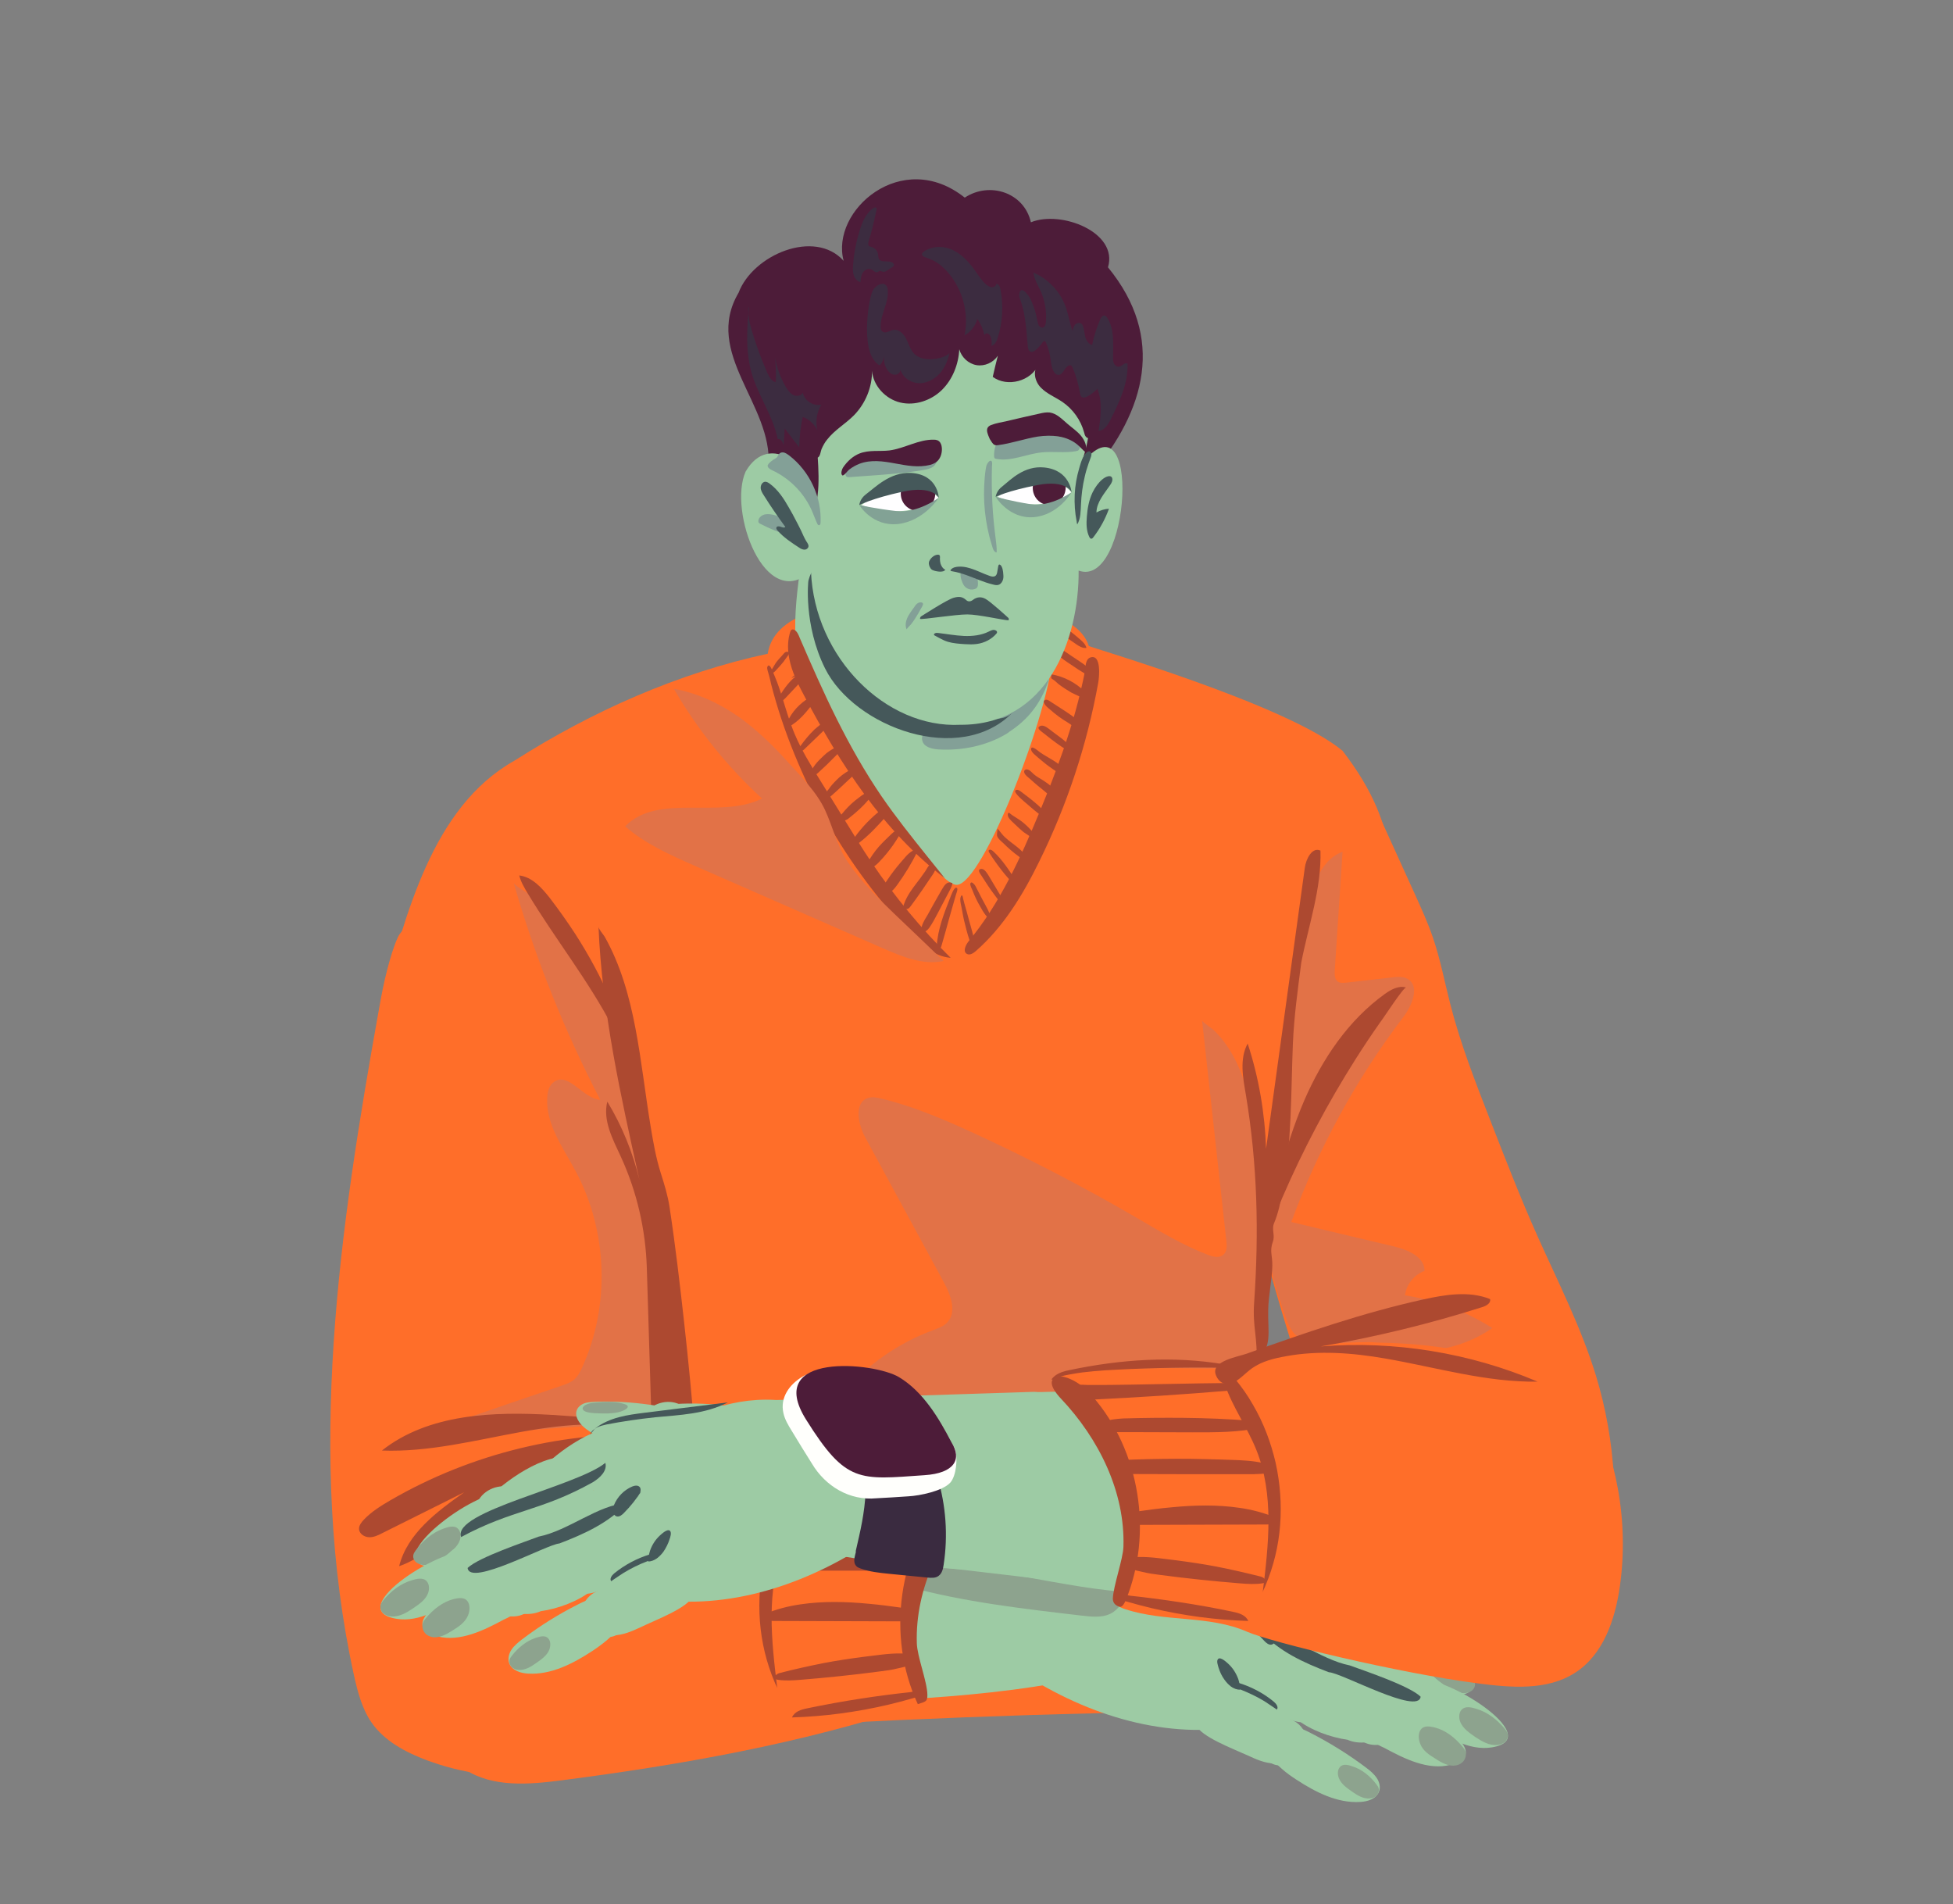 <ns0:svg xmlns:ns0="http://www.w3.org/2000/svg" version="1.1" id="Layer_1" x="0px" y="0px" viewBox="0 0 998.2 973.2" style="enable-background:new 0 0 998.2 973.2;" xml:space="preserve" width="998.2" height="973.2">
<ns0:rect x="0" y="0" width="998.2" height="973.2" fill="#808080" stroke="none"/>
<ns0:style type="text/css">
	.st0{fill:#FF6E29;}
	.st1{fill:#E27247;}
	.st2{fill:#9DCBA4;}
	.st3{fill:#8DA38E;}
	.st4{fill:#45585A;}
	.st5{fill:#AD4930;}
	.st6{fill:#3A2B40;}
	.st7{fill:#FFFFFC;}
	.st8{fill:#4D1C39;}
	.st9{fill:#83A097;}
	.st10{fill:#3C2C40;}
	.st11{fill:#FFFEFF;}
	.st12{fill:#4E1C38;}
	.st13{fill:#82A295;}
</ns0:style>
<ns0:path class="st0" d="M619.7,476.9c-1.3,20.6,1.5,41.2,4.9,61.5c11.8,71.1,30.8,141.1,56.5,208.5c10.4,27.1,22.5,54.8,44.3,73.9  c21.8,19.1,56,27.1,80.3,11.2c4.5-2.9,8.5-6.7,11.2-11.3c2.5-4.3,3.6-9.3,4.5-14.2c6.5-34.3,4.5-70.1-5.7-103.5  c-7.5-24.5-19.2-47.5-29.7-70.9c-8.9-19.9-16.8-40.3-24.7-60.6c-7.4-19-14.8-38-19.9-57.8c-3-11.6-5.2-23.5-9.1-34.8  c-2.6-7.6-6-15-9.3-22.3c-5.7-12.5-11.4-25.1-17.1-37.6c-4.2-9.2-8.5-18.6-15.1-26.3c-5.7-6.7-14-12.6-22.9-13.9  c-3.8-0.5-6,1.7-8.4,4.3c-3.2,3.6-6.3,7.3-9.2,11.2c-11.5,15.4-20.1,32.9-25.3,51.4C622.2,455.7,620.4,466.2,619.7,476.9z" />
<ns0:path class="st0" d="M659.2,846.8c-11.3,25.5-43.1,28.6-67.8,28.2c-86.4,1.2-175.5,5.8-261.8,11.1c-41.9-75.6,16.7-275.6-33.1-322.1  c-25.9-25.9-72.1-32.2-101.4-52.9c12.5-42.8,25.3-98.5,67.9-122.4c39.4-25.1,83.7-44.8,129.4-54.6c6-39.5,110.1-26.3,140.1-22  c9.5,3.2,20.9,8.2,24,18c-0.4,0.5,101,29.7,129.7,53.6c62.5,80.9-14.3,124.5-25.5,149.8c-23.9,50.2-6.4,53-10.5,108.5  C644,713,638.7,778.7,659.2,846.8z" />
<ns0:path class="st1" d="M614.4,521.5c4.1,37.6,8.3,75.1,12.4,112.7c0.3,2.5,0.4,5.4-1.5,7c-2.1,1.9-5.3,1.1-7.9,0.1  c-13.1-5-25.2-12.4-37.4-19.5c-27.2-15.8-55.2-30.3-83.8-43.4c-14.9-6.8-30-13.2-45.9-17c-2.1-0.5-4.4-1-6.5-0.3  c-7.4,2.2-5.3,13.3-1.6,20.1c13.4,24.7,26.8,49.4,40.2,74.1c3.6,6.6,6.9,15.6,1.5,20.8c-1.9,1.9-4.5,2.7-7,3.7  c-35.3,12.9-63.2,44.6-71.5,81.3c-2,8.7-2.7,18.4,1.9,26c8,13.1,26.6,13.1,41.2,17.7c8.2,2.6,15.8,7.1,22,13.1  c3.4,3.2,6.5,7,10.9,8.8c5.3,2.1,11.2,0.8,16.8-0.3c27.5-5.4,56.2-4.6,83.4,2.5c5.2,1.4,10.5,3,15.8,2.9c10.5-0.1,20.2-6.5,26.3-15  c6.2-8.5,9.3-18.8,11.5-29c4.1-19.2,5.2-39,6.2-58.7c1-18.2,2-36.5,2.9-54.7c0.7-13.2,1.4-26.3,2-39.5c0.5-11.2,2.4-23.6,0.1-34.7  c-0.7-3.3-2-6.5-2.9-9.7c-1.4-4.7-1.9-9.5-2.5-14.3c-1.3-10-3.4-20.1-7.3-29.5c-2.1-5-4.7-9.8-8-14.2c-1.6-2.1-3.3-4.1-5.2-5.9  C619.7,525.7,614.5,522.4,614.4,521.5z" />
<ns0:path class="st2" d="M412.2,272.5c0,0-9.4,44.2-4.2,62.6c5.1,18.3,67.6,117.7,81.1,117.1s47.8-89.6,48.9-117.7  c1.2-28.1,1.2-53.4,0-52.5C536.8,282.9,412.2,272.5,412.2,272.5z" />
<ns0:g id="&#1088;&#1091;&#1082;&#1072;_2_">
	<ns0:g>
		<ns0:path class="st2" d="M624.6,883.5c-39.3,3.8-79-11.5-110.6-34.3c-23.3-19.6-2.1-41.5,18-55.9c21.2-13.7,44.8-15.7,68-8.1    c18.6,6.2,59.5,13.2,64.3,18.3c2.8,3-2.2,24.3-4.3,27.8C660.4,852.7,647.3,880.4,624.6,883.5z" />
		<ns0:path class="st2" d="M611.2,881.5c-1.5-3.5-1.1-7.7,0.6-11.2c1.4-3,3.8-5.7,6.8-7.2c7.2-3.6,15.8-0.1,22.5,4.1    c5.1,3.1,9.9,6.7,14.4,10.6c2.4,2.1,4.8,4.4,6.3,7.2c1.6,2.8,2.3,6.2,1.2,9.2c-1.6,4.5-6.7,7-11.5,7c-4.8,0-9.3-2-13.6-4    C629.5,893.4,613.8,887.5,611.2,881.5z" />
		<ns0:path class="st2" d="M569,799.8c1.1-16.5,35.8-17.5,50.5-16.6c17.3,5.2,4.7,21.1-7.2,25.8C596.8,815,567.7,819,569,799.8z" />
		<ns0:path class="st2" d="M644.4,884c0.5-1.4,1-3.1,2.1-4.2c1.2-1.2,3.3-2,5-2.3c4.3-0.8,9.2,0.9,12.4,3.8c2.9,2.7,4.6,6.7,4.2,10.7    c-0.4,4-2.9,7.7-6.6,9.2c-1.3,0.5-2.7,0.8-4.2,1c-2.1,0.2-4.2,0.2-6.2-0.5c-4.1-1.4-6.9-5.3-7.6-9.6    C643.2,889.4,643.5,886.6,644.4,884z" />
		<ns0:path class="st2" d="M655.1,903.9c-2.1-1.8-4-3.7-5.6-5.9c-1.1-1.5-2.4-3.2-2.7-5.1c-0.2-1.8,0.7-3.9,1.5-5.5    c1.2-2.1,3-3.9,5.3-4.8c5.2-2,10.9,0.3,15.8,2.8c10.2,5.2,19.9,11.2,29,18.1c2,1.5,3.9,3.1,5.3,5.2s2,4.8,1.1,7    c-1.4,3.6-5.7,5-9.6,5.2c-11.7,0.7-22.8-5-32.6-11.4C660,907.8,657.4,906,655.1,903.9z" />
		<ns0:path class="st2" d="M628.5,804c-2.2-0.2-4.4-0.7-6.5-1.4c-1.4-0.5-3.1-1.1-4-2.3c-0.9-1.2-1-3.1-1-4.6c0-2.1,0.8-4.3,2.1-6.1    c3.1-4,8.3-5.2,13-5.9c9.6-1.4,19.3-2,28.8-1.6c2.1,0.1,4.2,0.2,6,1c1.8,0.8,3.3,2.4,3.6,4.5c0.4,3.2-2.4,6.4-5.2,8.5    c-8.5,6.4-19.1,7.9-29,8.2C633.7,804.3,631.1,804.3,628.5,804z" />
		<ns0:path class="st3" d="M684.3,908.7c-0.7-1.8-0.8-4.2,0.6-5.7c1.6-1.8,4.4-1,6.3-0.3c4.9,1.5,9.1,5,12.3,9.2    c0.5,0.6,0.9,1.2,1.1,1.9c0.4,1.3-0.1,2.8-1,3.8c-0.9,1-2.2,1.4-3.5,1.5c-3.3,0.3-6.4-1.6-9.2-3.6    C688.4,913.7,685.5,911.8,684.3,908.7z" />
		<ns0:path class="st3" d="M649.5,787.3c-2-0.5-4.3-1.4-5-2.4c-0.9-1.2,1.2-1.8,2.8-2.2c3.8-0.9,9.1-0.9,14.5-0.3    c0.8,0.1,1.6,0.2,2.3,0.4c1.4,0.4,2.6,1.2,3,1.8c0.4,0.7,0.2,1.3-0.3,1.7c-1.3,1.2-4.7,1.4-7.8,1.5    C656.1,788,652.8,788.2,649.5,787.3z" />
		<ns0:path class="st2" d="M686.4,844.5c10.4-7,33.9,5.8,44.7,15.4c10.4,13.9-9.2,21.5-20.4,15.3C693.4,871.2,669.7,855.6,686.4,844.5z" />
		<ns0:path class="st2" d="M659.5,861.5c0.5-1.4,1-3.1,2.1-4.2c1.2-1.2,3.3-2,5-2.3c4.3-0.8,9.2,0.9,12.4,3.8c2.9,2.7,4.6,6.7,4.2,10.7    c-0.4,4-2.9,7.7-6.6,9.2c-1.3,0.5-2.7,0.8-4.2,1c-2.1,0.2-4.2,0.2-6.2-0.5c-4.1-1.4-6.9-5.3-7.6-9.6    C658.2,866.9,658.6,864.1,659.5,861.5z" />
		<ns0:path class="st2" d="M671.3,811.7c10.8-6,33.5,8.7,43.7,19.2c9.5,14.7-10.5,20.7-21.3,13.5C676.7,838.9,654,821.3,671.3,811.7z" />
		<ns0:path class="st2" d="M721.9,840.6c-2,13.4-23.9,11.7-24.5-2C694.5,818.3,724.3,822.8,721.9,840.6z" />
		<ns0:path class="st2" d="M637.3,796.3c-1.2,13.6-23.1,13.8-24.5,0.2C608.6,776.3,638.6,778.3,637.3,796.3z" />
		<ns0:path class="st2" d="M643.7,796.3c10.8-6,33.5,8.7,43.7,19.2c9.5,14.7-10.5,20.7-21.3,13.5C649.1,823.5,626.5,805.9,643.7,796.3z" />
		<ns0:path class="st2" d="M708.3,829.3c11.9-4,65.2,35,36,37.2c-11.7,0.9-23-7.3-32.3-14.5C703,846,692.7,835.6,708.3,829.3z" />
		<ns0:path class="st3" d="M730.1,852.7c-0.7-2-0.6-4.6,1.1-6.1c2.1-1.8,5.3-0.6,7.5,0.2c5.7,2.1,10.4,6.3,13.9,11    c0.5,0.7,1,1.4,1.2,2.2c0.4,1.5-0.3,3-1.5,4c-1.2,0.9-2.8,1.3-4.3,1.3c-4,0-7.5-2.4-10.7-4.8C734.5,858.5,731.2,856.1,730.1,852.7    z" />
		<ns0:path class="st2" d="M643,827c10.4-6.9,48.8,10.3,59.7,19.9c10.4,13.9-9.2,21.5-20.4,15.3C665,858.2,626.4,838.1,643,827z" />
		<ns0:path class="st2" d="M738.5,869c-1.2,13.6-23.1,13.8-24.5,0.2C709.9,849.1,739.9,851.1,738.5,869z" />
		<ns0:path class="st2" d="M662.3,860.7c9.9-7.9,34.1,2.6,45.6,11.2c11.3,12.9-7.7,22.4-19.2,17.2C671.2,886.7,646.5,873.4,662.3,860.7z    " />
		<ns0:path class="st2" d="M682.6,846.7c0.5-1.4,1-3.1,2.1-4.2c1.2-1.2,3.3-2,5-2.3c4.3-0.8,9.2,0.9,12.4,3.8c2.9,2.7,4.6,6.7,4.2,10.7    c-0.4,4-2.9,7.7-6.6,9.2c-1.3,0.5-2.7,0.8-4.2,1c-2.1,0.2-4.2,0.2-6.2-0.5c-4.1-1.4-6.9-5.3-7.6-9.6    C681.3,852.1,681.7,849.3,682.6,846.7z" />
		<ns0:path class="st2" d="M716,880.3c-0.2,13.7-22.1,15.9-24.4,2.4C686.1,863,716.1,862.2,716,880.3z" />
		<ns0:path class="st2" d="M724.3,859c11.6-5.1,67.1,29.3,38.2,34c-11.6,1.9-23.3-5.3-33.1-11.7C720.1,876.1,709.1,866.5,724.3,859z" />
		<ns0:path class="st2" d="M633.2,850.4c9.9-7.9,34.1,2.6,45.6,11.2c11.3,12.9-7.7,22.4-19.2,17.2C642,876.4,617.4,863.1,633.2,850.4z" />
		<ns0:path class="st2" d="M701.1,871.5c11.2-6.1,68.7,23,40.3,30.4c-11.4,3-23.6-3.1-33.8-8.6C698,889,686.5,880.5,701.1,871.5z" />
		<ns0:path class="st3" d="M725.9,891.2c-0.9-2.2-1.2-5.2,0.2-7.2c1.7-2.4,4.8-1.7,7.1-1.2c5.6,1.4,10.5,5.2,14.4,10    c0.6,0.7,1.1,1.4,1.4,2.3c0.5,1.6,0.1,3.5-0.9,4.8c-1,1.3-2.4,2-3.8,2.3c-3.7,0.7-7.3-1.2-10.6-3.4    C730.8,897,727.3,894.9,725.9,891.2z" />
		<ns0:path class="st3" d="M746.4,880.1c-0.8-2-0.9-4.8,0.7-6.4c1.9-2,5.2-1.1,7.5-0.4c5.8,1.7,10.8,5.7,14.6,10.3    c0.5,0.7,1.1,1.4,1.3,2.2c0.5,1.5-0.1,3.2-1.2,4.3c-1.1,1.1-2.7,1.6-4.2,1.7c-3.9,0.3-7.6-1.8-10.9-4    C751.3,885.8,747.8,883.5,746.4,880.1z" />
		<ns0:path class="st4" d="M646.4,869.5c-3.9-2.4-8-4.3-12.2-6c-1.2-0.5-5-1-5.5-2.3c-0.8-2.1,3-1.5,3.9-1.3c6.7,2,13.1,5.3,18.5,9.8    c1.2,1,2.5,2.8,1.5,4C652.7,873.7,647,869.9,646.4,869.5z" />
		<ns0:path class="st4" d="M726.1,867.1c-5.7-5.6-29.2-13.4-36.3-16c-15.4-3.1-30.6-16.5-45.1-17.1c9.1,10,21.8,15.8,34.5,20.6    C685.5,854.8,725,876.7,726.1,867.1z" />
		<ns0:path class="st4" d="M729.4,851.1c4.9-13-59-25.9-73.7-37.9c-1.2,4.1,2.8,7.7,6.4,9.9C688.8,838,703,837,729.4,851.1z" />
		<ns0:path class="st4" d="M625.9,858.5c-1.4-1.9-2.4-4-3.1-6.3c-0.3-1.1-1.2-3.4-0.2-4.4c1.3-1.2,4.3,1.7,5.1,2.4    c2.4,2.2,4.1,4.9,5.2,7.9c0.6,1.8,0.9,3.6,0.9,5.4C630.5,863.6,627.7,861,625.9,858.5z" />
		<ns0:path class="st4" d="M639.5,831c-0.5-0.9-1.1-1.7-1.5-2.7s-0.4-2.1,0.3-2.9c0.9-1,2.5-0.7,3.8-0.2c4.2,1.8,7.6,5.3,9.3,9.5    c0.4,1.1,0.8,2.2,0.6,3.4c-0.2,1.1-1,2.2-2.2,2.4c-1.3,0.2-2.5-0.8-3.4-1.7c-3.5-3.5-6.6-7.4-9.2-11.6" />
		<ns0:path class="st4" d="M660.8,795.8c-7.4-5.7-16.5-6.9-25.2-8c-14.2-1.8-28.4-3.5-42.6-5.3c11.6,5.9,24.6,6.3,37.2,7.6    c8.4,0.8,16.7,2,25,3.7c3.2,0.6,6.9,1.7,8.4,5.2" />
	</ns0:g>
	<ns0:path class="st2" d="M428.9,777c-20.5-0.6-43.2-0.5-58.2,13.4c-7.2,6.6-11.7,15.7-15.1,24.8c-4,10.5-6.9,21.7-5.9,32.8   c1,11.2,6.4,22.4,15.9,28.2c16.6,10.2,76.4-6.7,98.7-7.9c23.9-1.2,60.8-4.6,84.1-10c14.3-3.3,23.8-11.4,33.6-22.4   c10.6-11.9,15.1-27.8,7.8-42.6c-2.2-4.5-5.2-8.4-9.9-10.2c-5.9-2.2-12.7-1.9-18.9-2.1c-20.8-0.7-41.5-1.3-62.3-2   c-20.7-0.7-41.4-1.3-62.1-2C434,777.1,431.5,777,428.9,777z" />
</ns0:g>
<ns0:path class="st0" d="M193.7,515.7c-20.2,112.5-37.3,228.7-12.8,340.4c1.9,8.5,4.1,17.1,9,24.2c6.6,9.5,17.4,15.2,28.3,19.3  c17.6,6.5,36.7,9.6,55.2,6.6c18.5-3,36.3-12.6,47.3-27.8c5.7-7.9,9.5-17,12.4-26.2c8.4-26.6,10.1-54.8,10.8-82.7  c1.5-69.3-3.4-138.7-14.6-207c-4.1-24.6-9.2-49.8-22.7-70.8c-13.5-21-37.3-37.1-62.1-34.8c-11.1,1-21.6,5.7-30.5,12.2  c-3.6,2.5-8.9,5.9-10.7,10c-2.3,5.1-3.9,10.8-5.3,16.1C196.2,502,194.9,508.9,193.7,515.7z" />
<ns0:path class="st0" d="M342.1,735.4c18,0,36.2,1.4,53.4,6.9c6,1.9,11.9,4.3,18.1,5.5c6.5,1.2,13.2,1.1,19.9,1  c18.6-0.3,37.3,0.1,55.9,1.2c6,0.3,13.3,1.6,15.4,7.3c-33.1,22-47.2,68.7-31.8,105.4c0.5,1.2,1,2.5,0.9,3.8  c-0.3,2.9-3.5,4.4-6.3,5.4c-58.4,19.2-119.2,30-180.2,37.9c-16.9,2.2-35.3,3.8-49.6-5.4c-14.3-9.3-20.5-27.1-22.9-44  c-2.4-16.6-2-33.7,1-50.2c1.3-7.2,3.2-14.3,5.1-21.3c1.1-4.2,2.2-8.5,4.3-12.3c4.9-9.2,15.5-15.4,24.2-20.3  c13-7.3,27.2-12.3,41.8-15.5c14.8-3.3,30-4.8,45.2-5.1C338.3,735.4,340.2,735.4,342.1,735.4z" />
<ns0:path class="st1" d="M668.2,468.5c1.9-13.1,5.6-28.6,18-33.2c-1.3,20.2-2.7,40.5-4,60.7c-0.1,2-0.1,4.4,1.5,5.6  c1.2,0.9,2.8,0.7,4.3,0.6c7.9-0.9,15.8-1.8,23.6-2.7c2.6-0.3,5.4-0.6,7.7,0.7c6.6,3.6,2.5,13.6-2,19.5  c-24.2,31.8-43.5,67.3-57.3,104.8c17.5,4.2,35,8.4,52.5,12.5c7,1.7,15.7,5.3,15.6,12.5c-5.3,1.9-9.3,6.9-10,12.5  c15.8,2.4,31.1,8.1,44.6,16.7c-25,17.6-58.7,13.1-88.8,7.9c-4.1-0.7-8.4-1.5-11.5-4.2c-2.8-2.5-4.2-6.2-5.5-9.8  c-8.3-23.9-14.8-50.3-8.8-75.5c1.4-5.9,3-11.2,3.9-17.2c1-7.1,2-14.2,3.1-21.3c2-14.1,4.1-28.3,6.1-42.4  C663.7,500.3,666,484.4,668.2,468.5z" />
<ns0:path class="st5" d="M403.4,336.6c1.3,6.7,4.4,12.9,7.6,18.9c18.5,35,40.4,69.3,71.9,93.3c-3-3.8-6.1-7.5-9.1-11.3  c-8-10-16-20-23.2-30.5c-8.6-12.6-16.1-25.9-22.9-39.5c-6.8-13.6-12.9-27.5-18.9-41.4c-0.6-1.5-1.3-3.4-2.8-4.2  c-1.8-0.9-2.1,1-2.5,2.4C402.5,328.3,402.6,332.6,403.4,336.6z" />
<ns0:path class="st5" d="M531.2,415.3c-9.6,23.2-20.1,46.4-36.1,65.7c-1.6,2-3.1,5.3-0.9,6.5c1.5,0.8,3.2-0.3,4.5-1.4  c14.2-12.4,24.2-28.9,32.5-45.9c14.2-28.8,24.4-59.6,30.1-91.2c0.5-2.6,1.8-14.9-4-13c-2.6,0.9-2.4,4.7-2.8,7  c-0.6,3.5-1.4,6.9-2.2,10.3c-3.2,13.7-7.6,27-12.5,40.2C537.1,400.8,534.2,408.1,531.2,415.3z" />
<ns0:path class="st5" d="M464.4,476.2c5.9,6.3,12.9,12.6,21.5,13.3c-15-14.8-28.6-31.2-40.4-48.7c-4.8-7.1-9.2-14.3-13.7-21.6  c-4.4-7.1-8.7-14.2-13.1-21.2c-4.6-7.4-9.1-14.8-12.5-22.8c-2.6-6.2-4.5-12.7-6.5-19.2c-1-3.2-2.1-6.5-3.4-9.6  c-0.6-1.6-1.3-3.1-2-4.7c-0.4-0.8-1.4-2.6-2.1-0.9c-0.4,0.9,0.6,3.2,0.8,4.2c0.4,1.5,0.8,3,1.1,4.5c0.8,3.1,1.6,6.1,2.5,9.1  c1.8,6.1,3.8,12.1,6,18c4.4,11.8,9.5,23.3,15.3,34.5c5.8,11.1,12.4,21.9,19.6,32.2c7.2,10.3,15.1,20.2,23.7,29.5  C462.3,474,463.4,475.1,464.4,476.2z" />
<ns0:path class="st5" d="M496.4,483c0.2,0.5,0.6,1.1,1.1,0.8c0.8-2.7,0-5.5-0.7-8.1c-0.9-3.1-1.7-6.2-2.6-9.4c-0.4-1.5-0.9-3.1-1.3-4.6  c-0.2-0.8-0.4-1.6-0.6-2.3c-0.1-0.3-0.2-1.6-0.6-1.8c-0.6-0.2-0.9,1.6-0.9,1.9c0,1.5,0.4,3,0.7,4.5c0.5,3,1.1,6,1.9,9  C494.2,476.4,495.2,479.7,496.4,483z" />
<ns0:path class="st5" d="M503.8,467.7c0.4,0.6,1,1.2,1.8,1.2c0.6-1.5-0.2-3-0.9-4.4c-2.1-3.9-4.2-7.8-6.2-11.8c-0.3-0.5-1.9-2.6-2.5-1.3  c-0.4,0.8,0.7,2.8,1,3.5c1.1,2.9,2.4,5.7,4,8.4C501.8,464.8,502.7,466.3,503.8,467.7z" />
<ns0:path class="st5" d="M512.8,463.2c0.6-2-0.5-4-1.6-5.8c-2.1-3.5-4.1-6.9-6.2-10.4c-0.8-1.2-2.3-3.6-4.1-2.8  c-1.3,0.5,0.1,2.4,0.6,3.1c2.2,3.5,4.5,7,7,10.3c0.7,1,1.4,1.9,2.1,2.8C510.8,460.8,512.8,462.9,512.8,463.2z" />
<ns0:path class="st5" d="M519.6,453.3c0.7-1,0-2.5-0.6-3.5c-3.3-5.2-6.7-10.4-11.2-14.6c-0.5-0.5-1.4-1.2-2.1-0.9  c-0.7,0.3-0.4,0.9-0.1,1.4c0.9,1.5,1.9,3,2.9,4.4c2.1,3,4.4,6,6.8,8.7C516.7,450.3,518.1,451.8,519.6,453.3z" />
<ns0:path class="st5" d="M525.3,441c0.2-0.6,0-1.2-0.2-1.8c-2.3-5.8-9.1-8.2-13-13c-0.8-0.9-1.4-1.9-2.3-2.7c0.1,0.1-0.2,2.1-0.2,2.5  c0,0.5-0.1,1,0.1,1.4c0.5,1.3,2,2.5,3,3.4c2.5,2.5,5.1,4.8,7.9,6.8C522,438.9,523.7,440,525.3,441z" />
<ns0:path class="st5" d="M528.4,428.8c0.8,0.5,1.7,1,2.6,1c0.3-0.6-0.2-1.3-0.7-1.8c-2.8-3.3-5.7-6.6-9.2-9c-1.6-1.1-3.3-2-4.8-3.2  c-0.4-0.4-0.8-0.7-1.1-0.1c-0.2,0.5-0.1,1.2,0.1,1.7c0.7,1.5,2.5,2.9,3.6,4c1.3,1.3,2.8,2.6,4.2,3.8  C524.9,426.4,526.6,427.6,528.4,428.8z" />
<ns0:path class="st5" d="M537,420.4c0.4-1.1-0.3-2.4-1.1-3.3c-4-5-9.2-8.9-14.3-12.7c-0.8-0.6-1.8-1.1-2.6-0.5c-1.3,1.1,4.9,6.1,5.6,6.7  c2.5,2.2,5.1,4.4,7.8,6.4C533.9,418.2,535.4,419.3,537,420.4z" />
<ns0:path class="st5" d="M535,405.3c2.3,1.9,4.7,3.9,7.6,4.5c0.6-1.3-0.3-2.7-1.2-3.8c-2.2-2.7-4.9-5-7.8-6.9c-1.8-1.2-3.8-2.1-5.4-3.6  c-1-0.9-2-2.2-3.4-2.3c-1.2,0-1.6,0.9-1.2,1.9c0.6,1.3,2,2.2,3,3.1c1.3,1.2,2.6,2.3,3.9,3.4C532,402.8,533.5,404,535,405.3z" />
<ns0:path class="st5" d="M543.6,396.5c0.4,0.2,0.9,0.5,1.3,0.2c0.6-0.3,0.4-1.2,0.1-1.7c-1.6-2.9-4.3-5-7.2-6.7  c-2.1-1.3-4.2-2.4-6.2-3.8c-0.6-0.4-4.5-4-4.6-1.7c-0.1,1.7,2.7,3.5,3.7,4.5c1.9,1.6,3.8,3.2,5.9,4.7  C538.8,393.6,541.2,395.1,543.6,396.5z" />
<ns0:path class="st5" d="M548.2,385.1c0.3,0.2,0.8,0.4,1.1,0.1c0.4-0.3,0.2-0.9-0.1-1.2c-2.1-3.2-5.2-5.6-8.3-7.9  c-1.7-1.2-3.3-2.5-4.9-3.7c-1.2-0.9-3.3-2.3-4.8-1.1c-1.4,1,1.1,2.5,1.8,3.1c3.1,2.5,6.3,5,9.6,7.2  C544.4,382.8,546.3,384,548.2,385.1z" />
<ns0:path class="st5" d="M551.7,372.7c0.3,0.1,0.6,0.3,0.9,0.1c0.3-0.1,0.5-0.5,0.5-0.9c0.1-1.8-1.3-3.2-2.7-4.2  c-3.4-2.7-7.1-5-10.8-7.4c-1-0.7-2.1-1.3-3.1-2c-0.7-0.5-1.6-1-2.5-0.5c-0.5,0.3-0.6,0.8-0.4,1.3c0.5,1.5,2.1,2.7,3.2,3.6  c2.8,2.5,5.9,4.8,9.2,6.7C547.9,370.8,549.8,371.8,551.7,372.7z" />
<ns0:path class="st5" d="M551.5,355.8c1.4,0.6,2.8,1.1,4.3,0.9c0.5-1.1-0.4-2.3-1.2-3.1c-4.7-4.7-10.8-7.9-17.3-9c0.1,0-0.1,1.7,0,1.9  c0.2,0.4,0.5,0.5,0.8,0.7c1,0.6,2,1.6,2.9,2.4c2.1,1.6,4.3,3,6.5,4.3C548.8,354.5,550.1,355.2,551.5,355.8z" />
<ns0:path class="st5" d="M554.1,344c1,0.6,2.6,1,3.1,0c0.3-0.6-0.1-1.4-0.5-2c-1.2-1.5-2.8-2.6-4.3-3.6c-2.9-1.9-5.8-3.9-8.6-5.8  c-1.2-0.8-3.2-2.4-4.8-1.8c-1.2,0.4,0,1.9,0.4,2.4c2.3,2.9,5.8,5,8.8,7C550.1,341.5,552,342.8,554.1,344z" />
<ns0:path class="st5" d="M550,329.2c1.6,1.1,3.4,2.2,5.3,1.9c-0.5-2-2.2-3.4-3.7-4.7c-1.6-1.4-3.2-2.7-4.9-4c-1.5-1.3-3.2-2.6-5.1-3  c-0.6-0.1-3.1-0.7-3.3,0.4c-0.1,0.9,1.3,2,1.9,2.4c1.1,1,2.4,1.9,3.6,2.8C545.8,326.3,547.9,327.7,550,329.2z" />
<ns0:path class="st5" d="M393.6,344.1c0.9,0.3,1.9-0.4,2.6-1.1c1.4-1.5,2.8-3,4.1-4.6c0.6-0.8,1.2-1.6,1.8-2.5c0.3-0.5,1.4-1.6,1.2-2.2  c-0.1-0.5-0.8-0.7-1.3-0.6c-0.8,0.1-1.3,0.8-1.8,1.4c-1.3,1.4-2.6,2.8-3.7,4.3C396.3,339.1,393.3,344,393.6,344.1z" />
<ns0:path class="st5" d="M408.7,344.4c-4.7,2.6-7.8,7.4-10.7,11.9c-0.3,0.5-0.7,1.3-0.3,1.8c0.2,0.3,0.6,0.4,0.9,0.4  c1.2,0,2.1-1,2.9-1.8c2.1-2.2,4.1-4.4,6.2-6.6c1.5-1.7,3.1-3.4,3.9-5.5c0.1-0.3,0.2-0.6,0.1-0.9c-0.2-0.6-1.1-0.6-1.8-0.4  c-2.1,0.6-4,1.7-5.4,3.3" />
<ns0:path class="st5" d="M413.9,356.5c-5.1,2.8-9.3,7.4-11.6,12.7c-0.1,0.3-0.3,0.6-0.2,0.9c0.1,0.6,0.7,0.9,1.3,0.9s1.1-0.3,1.5-0.6  c4.9-3.2,8.4-8,11.9-12.6c0.4-0.6,0.9-1.2,0.9-2c-2.9,0-5.6,1.7-8,3.3" />
<ns0:path class="st5" d="M409,381.4c-0.5,0.6-0.9,1.6-0.3,2.2c0.6,0.6,1.7,0,2.3-0.6c2.7-2.6,5.3-5.1,8-7.7c1.3-1.3,2.7-2.6,4-3.8  c0.9-0.9,2.1-1.8,2-3.2c-0.2-3-7.9,3.8-8.7,4.5C413.6,375.4,411.2,378.3,409,381.4z" />
<ns0:path class="st5" d="M414.1,396.5c1.5,0.5,3-0.6,4.1-1.6c3.1-2.8,6-5.6,8.9-8.6c1.4-1.4,2.9-2.8,4.2-4.3c0.2-0.3,1-1,0.6-1.4  c-0.7-0.8-4,1-4.6,1.3c-2.3,1.1-4.5,2.5-6.3,4.3C418.2,388.8,414.5,392.4,414.1,396.5z" />
<ns0:path class="st5" d="M420.3,408.4c1.7,0.6,3.4-0.6,4.7-1.8c3.1-2.7,6-5.5,9-8.3c0.7-0.7,5.9-4.9,4.6-6.2c-0.9-0.9-4,1.2-4.7,1.7  c-2.4,1.4-4.6,3-6.5,5c-1.4,1.4-2.8,2.9-3.9,4.6C423,403.7,420.2,408.4,420.3,408.4z" />
<ns0:path class="st5" d="M434.3,417.8c3.4-2.7,6.8-5.7,9.6-9.1c0.4-0.5,3.6-4.6,1.1-4.3c-2.2,0.2-4.5,2.1-6.1,3.3  c-2.6,1.9-4.9,4-7.1,6.5c-0.8,0.9-1.5,1.8-2.2,2.6c-0.5,0.7-1.5,1.6-1.5,2.6c0,1.8,4.4-0.3,5.2-0.8  C433.5,418.4,433.9,418.1,434.3,417.8z" />
<ns0:path class="st5" d="M434.6,431.2c-0.2,0.3-0.4,0.8-0.2,1c0.1,0.2,0.4,0.2,0.6,0.2c1.5,0.1,2.9-0.8,4.1-1.7  c5.4-4.1,10-9.2,14.5-14.3c0.4-0.5,0.9-1,0.9-1.7c0-1-1.1-1.6-2.1-1.6c-1.4,0.1-2.7,1.2-3.7,2.1c-1.3,1.1-2.6,2.2-3.8,3.4  c-2.5,2.4-4.8,5-6.9,7.7C436.8,428,435.6,429.6,434.6,431.2z" />
<ns0:path class="st5" d="M441.6,444.2c3.3,0.5,6.2-1.9,8.4-4.4c2.4-2.5,4.6-5.3,6.6-8.1c1-1.5,2-3,2.9-4.5c0.5-0.9,2.3-3.4,0.1-3.1  c-2.5,0.3-3.5,1.7-5.2,3.3c-2.4,2.3-4.7,4.5-6.8,7.2C445.3,437.6,443.3,440.8,441.6,444.2z" />
<ns0:path class="st5" d="M453.8,449.3c-1.3,1.8-2.5,3.8-2.7,6c0,0.3,0,0.5,0.1,0.8c0.3,0.7,1.2,0.8,2,0.6c2.4-0.5,4-2.6,5.4-4.5  c3.8-5.3,7.2-10.8,10.1-16.6c1.2-2.4-1.4-1.3-2.6-0.6c-2.3,1.4-4,3.8-5.8,5.8C458,443.5,455.8,446.3,453.8,449.3z" />
<ns0:path class="st5" d="M468.7,451c-2.6,3.4-5.2,6.9-6.6,10.9c-0.3,0.7-0.5,1.6,0,2.2c0.5,0.6,1.4,0.6,2,0.3c0.7-0.3,1.1-1,1.6-1.6  c3.9-5.3,7.6-10.7,11.2-16.1c0.6-1,1.5-2.3,1.1-3.5c-0.3-0.9-1.6-1.5-2.5-1.2c-0.8,0.2-1.3,1.1-1.7,1.8c-0.6,1.1-1.3,2.1-2,3  C470.8,448.3,469.8,449.6,468.7,451z" />
<ns0:path class="st1" d="M262.5,451c11,38.4,25.9,75.6,44.3,111.1c-8.9-0.7-16.1-14.3-23.5-9.3c-2.6,1.7-3.5,5.1-3.6,8.2  c-0.8,13.7,8.2,25.6,14.6,37.7c16.3,30.5,17.6,68.6,3.3,100c-1,2.3-2.2,4.6-4.1,6.3c-1.9,1.6-4.2,2.4-6.6,3.2  c-17.9,6.1-35.9,12.2-53.8,18.4c30.9,12.5,68.1-6,98.6,7.5c1.9,0.8,3.8,1.8,5.8,1.4c3.8-0.7,5.2-5.2,5.7-9  c5.8-46-18.7-91.1-16.7-137.4c0.5-11.6,2.5-23.5,0-35c-1.9-8.7-5.3-17.3-8.1-25.7c-6.6-19.7-17.1-38.1-30.6-53.8  c-3.8-4.4-7.7-8.5-11.9-12.4c-2.2-2-4.4-4-6.6-5.9C267.8,455.2,262.9,452.5,262.5,451z" />
<ns0:path class="st5" d="M472.6,470.1c-1,1.9-2.1,4-1.4,6c1.5,0.6,2.9-0.8,3.8-2c1.7-2.4,3-5,4.4-7.6c1.8-3.4,3.5-6.8,5.3-10.1  c0.8-1.6,1.9-3.3,2.1-5.1c-2.9-1.2-4.1,1.2-5.4,3.3c-1.9,3.3-3.8,6.6-5.6,9.9C474.8,466.4,473.7,468.3,472.6,470.1z" />
<ns0:path class="st3" d="M563.8,810.7c-27.8-3.3-55.5-6.5-83.2-9.8c-3.9-0.5-8-0.9-11.6,0.6s-6.4,5.7-4.9,9.4  c29.1,7.9,59.2,11.3,89.1,14.8c5.3,0.6,11.4,1.3,16-2c3.5-2.5,7.2-7.5,2.4-10.6C569.3,811.7,566.4,811,563.8,810.7z" />
<ns0:path class="st5" d="M485.6,458.9c-3.1,7.9-6.3,16-6.8,24.5c0,0.7,0.1,1.7,0.8,1.8c0.8,0.1,1.2-0.8,1.5-1.5  c1.5-5.1,2.9-10.2,4.3-15.3c0.7-2.6,1.5-5.1,2.2-7.7c0.4-1.3,0.7-2.5,1.1-3.8c0.2-0.6,1-2.6,0.4-3.1  C487.7,452.7,485.9,458.2,485.6,458.9z" />
<ns0:path class="st5" d="M305.9,473.6c1.8,43.7,11.4,86.7,20.9,129.3c-3.4-14-8.9-27.6-16.4-39.9c-2.4,9.6,2.8,19.2,6.9,28.1  c8.2,17.8,12.7,37.3,13.3,56.9c0.9,29.4,1.8,58.8,2.7,88.1c7.4,0.4,14.7,0.3,22.1-0.4c-1.6-19.9-3.5-39.8-5.7-59.6  c-2.2-19.8-4.5-39.6-7.5-59.3c-0.9-6-2.7-11.7-4.5-17.4c-2.4-7.6-3.8-15.5-5.1-23.4c-2.8-16.8-4.6-33.7-7.8-50.4  c-3.1-16.3-7.6-32.5-15.8-47C308.4,477.6,305.9,474.8,305.9,473.6z" />
<ns0:path class="st5" d="M397.3,863c-3-24.4-5.9-50,3.3-72.8c4.6-11.5,12.1-21.7,16.1-33.5c0.5-1.4,2.2-6.3-0.2-6.7  c-2-0.3-4.2,3-5.2,4.2c-3.4,4.1-6.4,8.4-9,13c-5.4,9.2-9.2,19.3-11.6,29.7c-2.3,10.4-3.1,21.1-2.3,31.7c0.8,10.6,3.3,21.1,7.5,31  C396.2,860.6,397.2,862,397.3,863z" />
<ns0:path class="st5" d="M484.4,762.9c-25.3,29-31.5,73.2-15.3,108c4-1.3,4.9-1.2,4.9-4.7c-0.1-6.9-5.2-19.5-5.4-26.4  c-0.9-28.1,12.6-55.3,32-75.8c2-2.1,7.5-8.5,2.8-10.8c-3.4-1.7-9.2,1.4-11.9,3.2C488.8,758.3,486.5,760.5,484.4,762.9z" />
<ns0:path class="st5" d="M282.4,723.1c-30.3-1.8-63.4-0.6-87.2,18.2c23.9,0.9,47.5-5.2,71.1-9.5s48.5-6.5,71,1.6  c-47.9-2.5-96.4,9.3-137.9,33.4c-4.8,2.8-9.6,5.8-13.4,9.8c-1.3,1.4-2.6,3-2.5,4.9c0.2,2.4,2.7,4,5.1,4.1c2.4,0.1,4.7-1,6.8-2.1  c14-7,27.9-13.9,41.9-20.9c-14,9.9-29.1,21.1-33.3,37.8c11.9-4.1,21.1-13.3,30.8-21.3c28.7-23.5,64.9-37.7,101.9-39.8  c3.3-0.2,11.7-0.4,11.8-5.3c0.1-4.9-8.3-4.8-11.4-5.2c-11.5-1.7-23.1-3.1-34.8-4.2C295.6,724,289,723.5,282.4,723.1z" />
<ns0:path class="st5" d="M415.3,756.1c-1.6,0-3.8,0.6-3.6,2.1c0.1,1.3,1.8,1.7,3,1.8c22.7,1.9,45.5,3.4,68.3,4.5  c3.6,0.2,12.6,0.2,13.5-4.9c0.6-3.5-7.9-2.5-9.8-2.5c-15.1,0.1-30.2-0.4-45.3-0.6C432.7,756.3,424,756.2,415.3,756.1z" />
<ns0:path class="st5" d="M403.1,775.4c-2.2,0.2-5.2,1.2-4.9,3.4c11.4,2.6,23.2,2.5,34.9,2.5c10.4,0,20.9-0.1,31.3-0.1  c5.1,0,10.3,0.1,15.4-0.2c1.1-0.1,6.6,0.1,5.5-2.1c-0.8-1.7-4.9-2.6-6.5-3.1c-3.4-1-6.7-1.4-10.2-1.6c-10.3-0.3-20.7-0.4-31-0.3  C426.1,774,414.6,774.5,403.1,775.4z" />
<ns0:path class="st5" d="M410,795.5c-5.8,0.3-11.7,0.7-17,2.9c-1.2,0.5-2.6,1.8-1.9,2.9c4.6,1.4,9.6,1.4,14.4,1.4  c21.1,0,42.2,0,63.3-0.1c2.3,0,4.9-0.2,6.5-1.9c1-1.1,1-3,0.2-4.1c-1.1-1.5-3.2-1-4.8-1.1c-4.9-0.2-9.7-0.4-14.6-0.5  c-9.9-0.2-19.7-0.3-29.6,0C421,795.1,415.5,795.3,410,795.5z" />
<ns0:path class="st5" d="M390.5,825c-0.8,2.2,2.5,3.4,4.8,3.4c22.2,0.1,44.3,0.1,66.5,0.2c2.1,0,4.4,0,6-1.4c1.3-1.1,1.9-4.1,0-4.9  c-0.7-0.3-1.7-0.1-2.5-0.1c-1.4-0.1-2.7-0.3-4-0.5c-5.8-0.8-11.6-1.6-17.4-2.1c-11.5-1.1-23.2-1.4-34.7,0.3  C402.8,820.8,396.4,822.5,390.5,825z" />
<ns0:path class="st5" d="M398.5,855c-1.3,0.3-2.9,1.5-2.3,2.7c0.3,0.6,1,0.7,1.6,0.8c3.6,0.5,7.3,0.3,11,0c13.6-1.1,27.2-2.5,40.8-4.3  c3.2-0.4,6.3-0.8,9.4-1.6c2.5-0.6,6.8-1.2,8.4-3.5c2.6-3.8-5.2-4.1-7-4.1c-6.2-0.1-12.6,1-18.8,1.7c-6.9,0.9-13.7,1.9-20.5,3.2  C413.5,851.4,405.9,853.1,398.5,855z" />
<ns0:g id="&#1088;&#1091;&#1082;&#1072;_1_">
	<ns0:g>
		<ns0:path class="st2" d="M305.1,765.8c-2.1-3.5-7.1-24.8-4.3-27.8c4.8-5.1,45.7-12.1,64.3-18.3c23.2-7.6,46.8-5.6,68,8.1    c20.1,14.4,41.2,36.3,18,55.9c-31.7,22.8-71.3,38-110.6,34.3C317.8,814.8,304.7,787,305.1,765.8z" />
		<ns0:path class="st2" d="M327.2,831.7c-4.3,2-8.9,4-13.6,4c-4.8,0-9.9-2.5-11.5-7c-1.1-3-0.4-6.4,1.2-9.2c1.6-2.8,3.9-5.1,6.3-7.2    c4.5-3.9,9.3-7.5,14.4-10.6c6.8-4.2,15.4-7.7,22.5-4.1c3,1.5,5.3,4.1,6.8,7.2c1.7,3.5,2.1,7.7,0.6,11.2    C351.3,821.8,335.5,827.7,327.2,831.7z" />
		<ns0:path class="st2" d="M352.8,743.3c-11.9-4.7-24.5-20.6-7.2-25.8c14.7-0.9,49.4,0.2,50.5,16.6C397.4,753.4,368.3,749.4,352.8,743.3    z" />
		<ns0:path class="st2" d="M321.5,826.5c-0.7,4.2-3.5,8.2-7.6,9.6c-2,0.7-4.1,0.7-6.1,0.5c-1.4-0.2-2.8-0.4-4.1-1    c-3.7-1.5-6.2-5.3-6.6-9.2c-0.4-3.9,1.3-8,4.2-10.7c3.2-2.9,8.1-4.6,12.4-3.8c1.7,0.3,3.7,1.1,5,2.3c1.1,1.1,1.6,2.8,2.1,4.2    C321.5,821,321.9,823.8,321.5,826.5z" />
		<ns0:path class="st2" d="M302.5,843.9c-9.8,6.4-20.9,12.1-32.6,11.4c-3.8-0.2-8.2-1.6-9.6-5.2c-0.9-2.3-0.2-5,1.1-7    c1.4-2.1,3.3-3.6,5.3-5.2c9.1-6.9,18.8-13,29-18.1c4.9-2.5,10.7-4.8,15.9-2.8c2.3,0.9,4.1,2.7,5.3,4.8c0.9,1.6,1.8,3.6,1.5,5.5    c-0.3,1.9-1.6,3.6-2.7,5.1c-1.6,2.2-3.5,4.1-5.6,5.9C307.6,840.4,305.1,842.2,302.5,843.9z" />
		<ns0:path class="st2" d="M328.7,738.6c-9.9-0.3-20.4-1.8-29-8.2c-2.8-2.1-5.5-5.2-5.2-8.5c0.2-2.1,1.8-3.7,3.6-4.5    c1.8-0.8,3.9-0.9,6-1c9.5-0.4,19.1,0.2,28.8,1.6c4.7,0.7,9.9,1.9,13,5.9c1.4,1.8,2.1,4,2.1,6.1c0,1.5-0.1,3.5-1,4.6    c-0.9,1.2-2.6,1.8-4,2.3c-2.1,0.8-4.3,1.2-6.5,1.4C334,738.6,331.4,738.6,328.7,738.6z" />
		<ns0:path class="st3" d="M274.2,849.8c-2.8,2-5.9,3.9-9.2,3.6c-1.3-0.1-2.6-0.6-3.5-1.5c-0.9-1-1.4-2.5-1-3.8c0.2-0.7,0.7-1.4,1.1-1.9    c3.2-4.1,7.4-7.6,12.3-9.2c2-0.6,4.7-1.5,6.3,0.3c1.4,1.5,1.2,3.9,0.6,5.7C279.6,846.1,276.6,848.1,274.2,849.8z" />
		<ns0:path class="st3" d="M306.1,722.3c-3.2-0.1-6.5-0.3-7.8-1.5c-0.5-0.5-0.7-1-0.3-1.7c0.4-0.7,1.6-1.4,3-1.8    c0.8-0.2,1.6-0.3,2.4-0.4c5.4-0.6,10.7-0.7,14.5,0.3c1.5,0.4,3.6,0.9,2.8,2.2c-0.7,1-3,2-5,2.4C312.2,722.5,309,722.4,306.1,722.3    z" />
		<ns0:path class="st2" d="M254.3,809.6c-11.2,6.2-30.7-1.5-20.4-15.3c10.9-9.7,34.4-22.4,44.7-15.4C295.3,790,271.7,805.6,254.3,809.6z    " />
		<ns0:path class="st2" d="M306.5,804c-0.7,4.2-3.5,8.2-7.6,9.6c-2,0.7-4.1,0.7-6.1,0.5c-1.4-0.2-2.8-0.4-4.1-1    c-3.7-1.5-6.2-5.3-6.6-9.2c-0.4-3.9,1.3-8,4.2-10.7c3.2-2.9,8.1-4.6,12.4-3.8c1.7,0.3,3.7,1.1,5,2.3c1.1,1.1,1.6,2.8,2.1,4.2    C306.5,798.5,306.9,801.3,306.5,804z" />
		<ns0:path class="st2" d="M271.3,778.8c-10.8,7.2-30.8,1.2-21.3-13.5c10.2-10.5,32.9-25.2,43.7-19.2C311,755.7,288.4,773.2,271.3,778.8    z" />
		<ns0:path class="st2" d="M267.6,773c-0.6,13.7-22.5,15.4-24.5,2C240.7,757.2,270.5,752.6,267.6,773z" />
		<ns0:path class="st2" d="M352.3,730.8c-1.4,13.6-23.4,13.4-24.5-0.2C326.5,712.7,356.5,710.7,352.3,730.8z" />
		<ns0:path class="st2" d="M298.9,763.4c-10.8,7.2-30.8,1.2-21.3-13.5c10.2-10.5,32.9-25.2,43.7-19.2    C338.6,740.3,315.9,757.9,298.9,763.4z" />
		<ns0:path class="st2" d="M253.1,786.4c-9.4,7.2-20.7,15.4-32.3,14.5c-29.1-2.2,24.1-41.2,36-37.2C272.4,769.9,262,780.4,253.1,786.4z" />
		<ns0:path class="st3" d="M227.8,795c-3.2,2.4-6.7,4.7-10.7,4.8c-1.5,0-3.1-0.4-4.3-1.3c-1.2-0.9-1.9-2.5-1.5-4    c0.2-0.8,0.7-1.5,1.2-2.2c3.5-4.7,8.2-8.9,13.9-11c2.3-0.8,5.5-2,7.5-0.2c1.7,1.5,1.8,4.1,1.1,6.1    C233.9,790.5,230.6,792.9,227.8,795z" />
		<ns0:path class="st2" d="M282.8,796.6c-11.2,6.2-30.7-1.5-20.4-15.3c10.9-9.7,49.3-26.9,59.6-19.9    C338.7,772.5,300.1,792.6,282.8,796.6z" />
		<ns0:path class="st2" d="M251,803.5c-1.4,13.6-23.4,13.4-24.5-0.2C225.2,785.4,255.2,783.4,251,803.5z" />
		<ns0:path class="st2" d="M276.4,823.4c-11.5,5.2-30.5-4.3-19.2-17.2c11.5-8.6,35.7-19.1,45.6-11.2C318.5,807.7,293.9,821,276.4,823.4z    " />
		<ns0:path class="st2" d="M283.3,789.2c-0.7,4.2-3.5,8.2-7.6,9.6c-2,0.7-4.1,0.7-6.1,0.5c-1.4-0.2-2.8-0.4-4.1-1    c-3.7-1.5-6.2-5.3-6.6-9.2c-0.4-3.9,1.3-8,4.2-10.7c3.2-2.9,8.1-4.6,12.4-3.8c1.7,0.3,3.7,1.1,5,2.3c1.1,1.1,1.6,2.8,2.1,4.2    C283.4,783.7,283.8,786.5,283.3,789.2z" />
		<ns0:path class="st2" d="M273.5,817.1c-2.3,13.4-24.2,11.2-24.4-2.4C249,796.6,279,797.4,273.5,817.1z" />
		<ns0:path class="st2" d="M235.8,815.6c-9.8,6.4-21.5,13.6-33.1,11.7c-28.9-4.7,26.6-39.1,38.2-34C256,800.9,245,810.4,235.8,815.6z" />
		<ns0:path class="st2" d="M305.6,813.1c-11.5,5.2-30.5-4.3-19.2-17.2c11.5-8.6,35.7-19.1,45.6-11.2    C347.7,797.4,323.1,810.8,305.6,813.1z" />
		<ns0:path class="st2" d="M257.5,827.7c-10.2,5.5-22.4,11.5-33.8,8.6c-28.4-7.4,29.1-36.5,40.3-30.4    C278.6,814.9,267.1,823.4,257.5,827.7z" />
		<ns0:path class="st3" d="M231.4,833.2c-3.3,2.1-6.9,4.1-10.6,3.4c-1.4-0.3-2.9-1-3.8-2.3c-1-1.3-1.4-3.2-0.9-4.8    c0.3-0.9,0.8-1.6,1.4-2.3c3.9-4.8,8.9-8.6,14.4-10c2.2-0.5,5.4-1.2,7.1,1.2c1.4,2,1.1,5,0.2,7.2    C237.7,829.2,234.3,831.4,231.4,833.2z" />
		<ns0:path class="st3" d="M210.9,822.1c-3.3,2.2-7,4.3-10.9,4c-1.5-0.1-3.1-0.7-4.2-1.7c-1.1-1.1-1.7-2.8-1.2-4.3    c0.2-0.8,0.8-1.5,1.3-2.2c3.8-4.7,8.8-8.6,14.6-10.3c2.3-0.7,5.6-1.6,7.5,0.4c1.6,1.7,1.5,4.4,0.7,6.4    C217.3,817.9,213.8,820.1,210.9,822.1z" />
		<ns0:path class="st4" d="M312.4,808.1c-1-1.2,0.3-3,1.5-4c5.4-4.4,11.8-7.8,18.5-9.8c1-0.3,4.8-0.9,3.9,1.3c-0.5,1.2-4.3,1.8-5.5,2.3    c-4.2,1.6-8.3,3.6-12.2,6C318.1,804.2,312.4,808,312.4,808.1z" />
		<ns0:path class="st4" d="M285.9,788.8c12.6-4.8,25.4-10.6,34.5-20.6c-14.5,0.7-29.7,14-45.1,17.1c-7,2.7-30.5,10.5-36.3,16    C240.1,811.1,279.6,789.2,285.9,788.8z" />
		<ns0:path class="st4" d="M303,757.5c3.6-2.2,7.5-5.8,6.4-9.9c-14.6,12-78.6,24.9-73.7,37.9C262.1,771.3,276.3,772.4,303,757.5z" />
		<ns0:path class="st4" d="M331.3,798c0-1.8,0.4-3.7,0.9-5.4c1-3,2.8-5.8,5.1-7.9c0.8-0.7,3.8-3.6,5.1-2.4c1,0.9,0.2,3.3-0.2,4.4    c-0.7,2.2-1.8,4.4-3.1,6.3C337.4,795.3,334.6,798,331.3,798z" />
		<ns0:path class="st4" d="M328,761.7c-2.6,4.2-5.7,8.1-9.2,11.6c-0.9,0.9-2.1,1.9-3.4,1.7c-1.1-0.2-2-1.3-2.2-2.4    c-0.2-1.1,0.1-2.3,0.6-3.4c1.7-4.2,5.1-7.7,9.3-9.5c1.2-0.5,2.9-0.8,3.8,0.2c0.7,0.7,0.6,1.9,0.3,2.9s-1,1.7-1.5,2.7" />
		<ns0:path class="st4" d="M301.5,733.2c1.5-3.5,5.2-4.5,8.4-5.2c8.3-1.6,16.6-2.8,25-3.7c12.6-1.2,25.5-1.6,37.1-7.6    c-14.2,1.8-28.4,3.5-42.6,5.3c-8.7,1.1-17.8,2.3-25.2,8" />
	</ns0:g>
	<ns0:path class="st2" d="M536.2,711.3c20.5-0.6,43.2-0.5,58.2,13.4c7.2,6.6,11.7,15.7,15.1,24.8c4,10.5,6.9,21.7,5.9,32.8   c-1,11.2-6.4,22.4-15.9,28.2c-16.6,10.2-76.4-6.7-98.7-7.9c-23.9-1.2-60.8-4.6-84.1-10c-14.3-3.3-23.8-11.4-33.6-22.4   c-10.6-11.9-15.1-27.8-7.8-42.6c2.2-4.5,5.1-8.4,9.9-10.2c5.9-2.2,12.7-1.9,18.9-2.1c20.8-0.7,41.5-1.3,62.3-2   c20.7-0.7,41.4-1.3,62.1-2C531,711.5,533.6,711.4,536.2,711.3z" />
</ns0:g>
<ns0:path class="st5" d="M412.3,873.1c-2.9,0.6-6.2,1.6-7.5,4.6c16.5-0.5,33-2.7,49.2-6.5c4.1-1,8.1-2,12.2-3.2c1-0.3,3.8-0.8,3.3-2.6  c-0.5-1.7-3.3-0.7-4.4-0.6c-8.4,0.9-16.8,2-25.2,3.3C430.7,869.5,421.5,871.2,412.3,873.1z" />
<ns0:g>
	<ns0:path class="st0" d="M706.3,686.2c15.2,0.3,30.3,1.8,45.2,5.1c14.5,3.2,28.8,8.1,41.8,15.5c8.7,5,19.3,11.1,24.2,20.3   c2.1,3.8,3.2,8.1,4.3,12.3c1.9,7.1,3.8,14.1,5.1,21.3c3,16.5,3.4,33.6,1,50.2c-2.4,16.9-8.5,34.8-22.9,44   c-14.3,9.2-32.8,7.6-49.6,5.4c-39.8-5.1-105.7-21-118-26.4c-19.6-8.6-41.9-4.8-62.2-11.5c-2.8-0.9-6.1-2.4-6.3-5.4   c-0.1-1.3,0.4-2.6,0.9-3.8c15.4-36.7,1.4-83.3-31.8-105.4c2.1-5.6,9.4-6.9,15.4-7.3c18.6-1.1,37.3-1.5,55.9-1.2   c6.6,0.1,13.3,0.3,19.9-1c6.2-1.2,12.1-3.6,18.1-5.5c17.2-5.5,35.4-6.9,53.4-6.9C702.5,686.1,704.4,686.1,706.3,686.2z" />
	<ns0:path class="st5" d="M645.4,813.7c3-24.4,5.9-50-3.3-72.8c-4.6-11.5-12.1-21.7-16.1-33.5c-0.5-1.4-2.2-6.3,0.2-6.7   c2-0.3,4.2,3,5.2,4.2c3.4,4.1,6.4,8.4,9,13c5.4,9.2,9.2,19.3,11.6,29.7c2.3,10.4,3.1,21.1,2.3,31.7c-0.8,10.6-3.3,21.1-7.5,31   C646.5,811.3,645.6,812.7,645.4,813.7z" />
	<ns0:path class="st5" d="M558.4,713.6c24.3,27.9,31,69.9,17,104.2c-0.6,1.4-1.8,3.8-3.2,3.3c-1.5-0.4-3.5-1.5-3.4-4.2   c0.2-6.3,5.2-20.1,5.4-26.4c0.9-28.1-12.6-55.3-32-75.8c-2-2.1-7.5-8.5-2.8-10.8c3.4-1.7,9.2,1.4,11.9,3.2   C554,709,556.3,711.2,558.4,713.6z" />
	<ns0:path class="st5" d="M627.4,706.8c1.6,0,3.8,0.6,3.6,2.1c-0.1,1.3-1.8,1.7-3,1.8c-22.7,1.9-45.5,3.4-68.3,4.5   c-3.6,0.2-12.6,0.2-13.5-4.9c-0.6-3.5,7.9-2.5,9.8-2.5c15.1,0.1,30.2-0.4,45.3-0.6C610.1,707,618.8,706.9,627.4,706.8z" />
	<ns0:path class="st5" d="M639.6,726.1c2.2,0.2,5.2,1.2,4.9,3.4c-11.4,2.6-23.2,2.5-34.9,2.5c-10.4,0-20.9-0.1-31.3-0.1   c-5.1,0-10.3,0.1-15.4-0.2c-1.2-0.1-6.6,0.1-5.5-2.1c0.8-1.7,4.9-2.6,6.5-3.1c3.4-1,6.7-1.4,10.2-1.6c10.3-0.3,20.7-0.4,31-0.3   C616.6,724.7,628.1,725.2,639.6,726.1z" />
	<ns0:path class="st5" d="M632.8,746.2c5.8,0.3,11.7,0.7,17,2.9c1.2,0.5,2.6,1.8,1.9,2.9c-4.6,1.4-9.6,1.4-14.4,1.4   c-21.1,0-42.2,0-63.3-0.1c-2.3,0-4.9-0.2-6.5-1.9c-1-1.1-1-3-0.2-4.1c1.1-1.5,3.2-1,4.8-1.1c4.9-0.2,9.7-0.4,14.6-0.5   c9.9-0.2,19.7-0.3,29.6,0C621.7,745.8,627.3,746,632.8,746.2z" />
	<ns0:path class="st5" d="M652.3,775.7c0.8,2.2-2.5,3.4-4.8,3.4c-22.2,0.1-44.3,0.1-66.5,0.2c-2.1,0-4.4,0-6-1.4c-1.3-1.1-1.9-4.1,0-4.9   c0.7-0.3,1.7-0.1,2.5-0.1c1.3-0.1,2.7-0.3,4-0.5c5.8-0.8,11.6-1.6,17.4-2.1c11.5-1.1,23.2-1.4,34.7,0.3   C640,771.5,646.3,773.2,652.3,775.7z" />
	<ns0:path class="st5" d="M644.3,805.7c1.3,0.3,2.9,1.5,2.3,2.7c-0.3,0.6-1,0.7-1.6,0.8c-3.6,0.5-7.3,0.3-11,0   c-13.6-1.1-27.2-2.5-40.8-4.3c-3.2-0.4-6.3-0.8-9.4-1.6c-2.5-0.6-6.8-1.2-8.4-3.5c-2.6-3.8,5.2-4.1,7-4.1c6.2-0.1,12.6,1,18.8,1.7   c6.8,0.9,13.7,1.9,20.5,3.2C629.3,802.1,636.8,803.8,644.3,805.7z" />
	<ns0:path class="st5" d="M630.5,823.8c2.9,0.6,6.2,1.6,7.5,4.6c-16.5-0.5-33-2.7-49.2-6.5c-4.1-1-8.1-2-12.2-3.2   c-1-0.3-3.8-0.8-3.3-2.6c0.5-1.7,3.3-0.7,4.4-0.6c8.4,0.9,16.8,2,25.2,3.3C612.1,820.2,621.3,821.8,630.5,823.8z" />
</ns0:g>
<ns0:path class="st5" d="M665.1,491.9c3.7-19.1,10.4-37.8,9.8-57.2c-4.2-2-7.4,4.2-8,8.8c-6.6,47.9-13.2,95.7-19.8,143.6  c-0.6-18.2-3.7-36.4-9.4-53.8c-4.3,7.9-2.4,17.5-0.9,26.3c5.9,35.5,6.7,70.2,4.2,106.1c-0.9,12.9,2,18,1.1,30.8  c8.5-9.1,5.8-14.8,6.1-27.3c0.1-6.8,2-15.6,2.1-22.4c0.1-5.2-1.5-7.3,0.3-12.3c1.2-3.3-0.8-6.2,0.6-9.4c2.2-5.2,3.3-10.9,4.4-16.5  c4.7-24.7,4.2-50,5.2-75.1C661.4,519.5,663.3,505.8,665.1,491.9z" />
<ns0:path class="st5" d="M281,458.9c-4.1-5.2-9-10.7-15.6-11.5c0.8,3.3,2.6,6.3,4.4,9.3c13.9,23.1,30.9,44.3,43.4,68.3  c3.5,6.8,6.4,13.7,9.2,20.8c0-12-5.2-23.4-10-34.2c-5.2-12-11.4-23.5-18.5-34.5C289.8,470.8,285.5,464.8,281,458.9z" />
<ns0:path class="st6" d="M437.1,794.5c-0.5,2-0.9,4.3,0.5,5.8c0.6,0.7,1.5,1,2.3,1.3c4.7,1.7,9.6,2.2,14.6,2.7  c6.4,0.6,12.9,1.3,19.3,1.9c2.1,0.2,4.4,0.4,6-0.9c1.7-1.3,2.2-3.5,2.5-5.6c2.3-15,1.2-30.4-3.2-44.9c-0.6-2-1.4-4.1-3.2-5.1  c-1.2-0.7-2.6-0.7-3.9-0.8c-5-0.1-10.1,0.1-15.1,0.5c-2.5,0.2-5,0.5-7.5,0.9c-1.9,0.3-4.6,0.2-6.1,1.5c-1,0.9-1,2.4-0.9,3.7  c0.1,2.4,0.1,4.8,0,7.2c-0.2,5.1-0.9,10.1-1.8,15.1s-2.1,9.9-3.2,14.8C437.5,793.2,437.3,793.8,437.1,794.5z" />
<ns0:path class="st5" d="M718.7,504.7c-3.7-1.2-7.7,1-10.8,3.2c-18.7,13.4-32,33.2-41.2,54.3c-5.6,13-9.8,26.6-13.4,40.3  c-0.9,3.4-1.8,6.9-2.6,10.3c-0.6,2.4-3,7.9-2.5,10.3c1,3.8,2.5,0.2,3.3-1.7c1.3-3.1,2.6-6.2,3.9-9.3c10.6-24.6,23.2-48.3,37.5-70.9  c4-6.3,8.2-12.6,12.5-18.7C706.8,520.8,717.5,504.2,718.7,504.7z" />
<ns0:path class="st7" d="M400.4,722.1c0.7,3.3,2.5,6.3,4.3,9.2c3.4,5.6,6.8,11.2,10.3,16.7c6.9,11.6,19.3,19,32.9,17.7  c5.5-0.3,10.9-0.6,16.4-1c5.8-0.3,17.5-2.7,21.4-7c3.1-3.5,3.8-12.2,2.6-16.7c-1.2-4.5-8.1-8.9-11-12.6c-4.6-5.7-11-5.4-16.8-9.9  c-5.8-4.5-12.2-8.4-19-11.2c-6.3-2.6-12.8-4.2-19.5-5.3c-4.3-0.8-8.1-0.8-11.9,1.6C403.6,707.4,398.6,714.2,400.4,722.1z" />
<ns0:path class="st8" d="M412,725.5c20.5,32.8,27.2,30.7,60.5,28.4c15.4-1,19.3-8.2,13.8-16.8c-6.5-12.5-14.5-25.9-26.8-33.3  C446.8,696.1,390.2,690.8,412,725.5z" />
<ns0:path class="st5" d="M708.2,694.3c25.9,4.5,51.5,12.2,77.7,11.8c-34.8-14.8-73.2-21-110.9-18c27.9-4.8,55.5-11.5,82.6-20.1  c2-0.6,4.5-2,4-4.1c-10.7-4.3-22.9-2.3-34.2,0.2c-30.8,6.8-60.6,17.1-90.2,27.7c-4.5,1.6-18,3.7-15.9,10.5c1.2,3.8,4.7,6.1,8.4,4.6  c3.8-1.6,6.9-5.3,10.3-7.7c5.2-3.6,11.2-5,17.3-6.1C674.2,690,691.5,691.4,708.2,694.3z" />
<ns0:path class="st1" d="M344.4,352c12.1,20.9,27.4,39.9,45.1,56.1c-21.8,10.8-53-3.1-70,14.2c10.2,8.9,22.8,14.5,35.2,20  c32.1,14.1,64.3,28.2,96.5,42.3c9.9,4.3,20.5,8.8,31.1,6.5c-8.4-8.1-16.9-16.2-25.3-24.2c-8.4-8.1-16.9-16.4-23.5-26.1  c-5.8-8.5-7.6-17.7-11.8-26.8c-4.2-9.2-12.7-17.6-19.4-25c-7.4-8.2-15.5-16-24.5-22.5C367.8,359.5,356.5,354.2,344.4,352z" />
<ns0:path class="st5" d="M570.3,700c19.2-1,38.3-1.3,57.5-1c0.4-0.9-0.8-1.6-1.8-1.7c-26.3-4.5-53.3-2.6-79.4,2.9  c-2.6,0.5-5.3,1.3-7.4,2.9c-0.2,0.2-2,1.6-1.6,2c0.3,0.3,1.9-0.7,2.2-0.8c2.8-1.2,5.9-1.7,8.8-2.2c3.3-0.6,6.7-1,10.1-1.3  C562.7,700.4,566.5,700.2,570.3,700z" />
<ns0:g>
	<ns0:path class="st9" d="M514.3,375.1c-10.3,6.1-22.6,8.6-34.6,7.9c-3.4-0.2-7.5-1.2-8.3-4.5c-0.9-3.3,2.4-6.3,5.4-7.9   c8.6-4.5,18.6-5.7,27.9-8.6c5-1.5,9.8-3.5,14.3-6c2.3-1.2,4.6-2.6,6.8-4.1c2.1-1.4,4.1-3.1,6.2-4.6c0.7-0.5,3.5-2.1,4-0.7   c0.3,0.7-0.4,2.2-0.7,2.9c-0.4,1.1-0.8,2.2-1.3,3.3c-1.9,4.3-4.4,8.4-7.5,12c-3.1,3.6-6.8,6.7-10.8,9.3   C515.3,374.5,514.8,374.8,514.3,375.1z" />
	<ns0:path class="st4" d="M421.7,341.6c14.9,30,69.1,50.3,96.1,22.3c-17.9,18.5-75.6-45.6-75.6-45.6s-22.5-46.2-29-21.6   C413.1,296.6,410.6,319.3,421.7,341.6z" />
	<ns0:path class="st8" d="M392.8,238c2.2-31.2-33.6-57.4-15.3-88.4c7.3-19.4,38.9-32.8,53.7-16.3c-6.9-25.6,29.8-57.9,61.9-32.3   c12.7-8.4,30.4-2.6,33.8,12.6c15.4-6.3,44.8,5.1,39.4,23c29.5,36,19.3,73.1-8.7,106.1c-13.1-0.7-27.4-0.1-40.5,1.5   C483.5,246.2,404.9,288.2,392.8,238z" />
	<ns0:path class="st2" d="M417.1,257.6c-0.6-18.6-23.8-37.8-36-16.6c-9,20.1,9.8,72.3,33.4,51c1.8,44.3,38.5,80.3,76.3,78.4   c44.4,0.3,60.8-43.6,60.5-78.8c26.5,9.7,32.6-93.4,1.2-54.2c27.7-77.7-76-99.4-121.9-55.6C407,201.4,422.6,233.2,417.1,257.6z" />
	<ns0:path class="st9" d="M393.2,236.6c-0.3,0.3-0.6,0.7-0.8,1.1c-0.3,1.2,1.1,2.1,2.2,2.6c9.3,4.3,16.8,12.1,20.7,21.5   c0.8,1.9,1.5,3.9,2.4,5.8c0.2,0.4,0.5,0.9,1,0.8c0.5-0.1,0.7-0.7,0.7-1.3c0.6-13.1-5.6-26.3-16-34.3c-1-0.7-2-1.5-3.2-1.6   c-1.9-0.1-2.2,1.2-3,2.4c-0.5,0.6-1.3,0.9-1.9,1.3C394.5,235.5,393.8,236,393.2,236.6z" />
	<ns0:path class="st9" d="M401.1,265.8c-2.2-1.7-4.9-2.7-7.6-3c-1.3-0.1-2.6-0.1-3.7,0.5c-1.1,0.5-2.1,1.6-2.2,2.9c0,0.3,0,0.7,0.2,0.9   c0.2,0.3,0.5,0.5,0.8,0.6c4.8,2.5,9.8,4.5,14.9,6c0.7-0.5,0.9-1.6,0.6-2.4c-0.2-0.9-0.8-1.6-1.3-2.3c-1.1-1.4-2.1-2.7-3.2-4.1" />
	<ns0:path class="st8" d="M422.8,224.6c3.8-4.9,9.4-8,13.8-12.5c5.8-6,9.2-14.3,9.1-22.6c0.6,7.7,6.9,14.4,14.4,16.2   c7.5,1.8,15.8-1,21.3-6.4s8.5-13.1,8.9-20.8c1.1,4.1,4.7,7.4,8.8,8.1c4.2,0.7,8.6-1.3,10.9-4.8c-0.9,3.6-1.8,7.2-2.6,10.8   c7.5,5.5,19.7,2.2,23.4-6.3c-3.2,3.1-1.9,8.7,1.2,11.8c3.1,3.2,7.3,4.8,11,7.3c5.4,3.7,9.4,9.3,11.1,15.6c0.2,0.8,0.4,1.7,1,2.3   c1.9,1.9,4.9-0.6,6.2-2.9c9.1-16.8,6.5-38.6-4.5-54.2c-11-15.6-29.2-25.3-48.1-28.1c-18.9-2.8-38.3,0.8-56.1,7.7   c-12.4,4.8-24.4,11.4-33.5,21c-9.2,9.6-15.3,22.6-14.7,35.9c0.3,6.4,2.1,12.7,4.7,18.5c0.8,1.9,5.7,14.7,9.1,12.5   c1-0.6,1.3-3.2,1.7-4.2C420.7,227.7,421.6,226,422.8,224.6z" />
	<ns0:path class="st4" d="M403.2,259.4c-2.6-4.6-5.6-9.2-9.9-12.3c-0.7-0.5-1.4-0.9-2.2-0.9c-1.4,0.1-2.3,1.6-2.3,3   c0,1.4,0.8,2.7,1.5,3.8c3.5,5.6,7.2,11,11.1,16.3c-0.6,0.6-1.6,0.2-2.4-0.1s-2-0.4-2.2,0.5c-0.1,0.5,0.2,0.9,0.5,1.3   c3.1,3.6,7.2,6.3,11.2,8.9c1.3,0.9,3.4,1.7,4.5,0c0.7-1.1-0.3-2.4-0.9-3.3c-1-1.7-1.8-3.5-2.6-5.3c-0.9-1.9-1.9-3.8-2.9-5.7   C405.6,263.6,404.4,261.5,403.2,259.4z" />
	<ns0:path class="st4" d="M558.4,251.7c-1.8,3.8-2.6,8.1-2.9,12.3c-0.3,3.6-0.3,7.3,1.3,10.5c0.2,0.3,0.4,0.7,0.8,0.8   c0.5,0.1,0.9-0.3,1.2-0.7c3.4-4.4,6.1-9.3,8-14.6c-2.2,0.1-4.4,0.8-6.4,1.9c0.1-5.3,4-9.6,7-14c0.7-1,1.5-2.4,1-3.7   c-0.3-0.8-1.2-1-2-0.8c-2.3,0.5-4.3,2.7-5.7,4.5C559.8,249.1,559.1,250.3,558.4,251.7z" />
	<ns0:path class="st9" d="M507.4,280.1c0.3,1,1,2.2,2,2.2c0.1-2.3-0.2-4.7-0.5-7c-0.8-6.1-1.4-12.2-1.7-18.3c-0.3-6.1-0.4-12.2-0.2-18.3   c0-0.7,0.4-2.8-0.4-3.2c-0.7-0.3-1.5,0.7-1.8,1.2c-0.7,1-0.8,2-1,3.1c-0.2,1.4-0.4,2.9-0.5,4.3c-0.5,5.7-0.5,11.5,0.1,17.2   c0.6,5.7,1.7,11.4,3.4,16.8C507,278.8,507.2,279.4,507.4,280.1z" />
	<ns0:path class="st9" d="M494.2,300.6c1.1,0.7,2.5,0.9,3.8,0.5c0.4-0.1,0.8-0.3,1.1-0.5c0.9-0.8,0.8-2.2,0.7-3.4   c-0.1-1-0.3-1.9-0.4-2.9c0-0.1,0-0.3-0.1-0.4c-0.1-0.1-0.2-0.2-0.4-0.3c-1.4-0.6-2.7-1.2-4.1-1.8c-0.9-0.4-2-1.1-2.9-0.4   c-1.8,1.2-0.7,4.8,0,6.3C492.4,298.9,493.1,300,494.2,300.6z" />
	<ns0:path class="st4" d="M475.2,289.7c0.3,0.6,0.6,1.1,1.2,1.5c0.5,0.3,1,0.4,1.6,0.6c1.3,0.3,2.7,0.5,3.9,0.2c0.5-0.1,0.9-0.4,1.3-0.8   c-1.3-0.6-2.1-1.9-2.5-3.2c-0.2-0.8-0.3-1.6-0.3-2.4c0-0.5,0.1-1,0-1.5c-0.2-0.6-0.8-0.7-1.4-0.6c-1.6,0.2-3.2,1.6-3.9,3   C474.5,287.5,474.7,288.6,475.2,289.7z" />
	<ns0:path class="st4" d="M496.1,290.5c3.3,1,6.4,2.7,9.7,3.8c1,0.4,2.3,0.6,3.1-0.1c0.5-0.5,0.7-1.2,0.8-1.9c0.2-1,0.3-1.9,0.5-2.9   c0.1-0.4,0.2-0.8,0.5-0.9c0.2,0,0.5,0.1,0.7,0.3c0.9,0.9,1.1,2.3,1.3,3.6c0.1,1.2,0.3,2.4,0,3.6c-0.3,1.2-1,2.3-2.1,2.8   c-1,0.4-2.1,0.2-3.1-0.1c-4.7-1.1-9.1-3.2-13.6-4.8c-2.3-0.8-4.6-1.5-7-1.9c-0.6-0.1-1.5-0.2-0.9-0.9c0.5-0.6,1.3-1,2-1.2   C490.7,289.2,493.6,289.7,496.1,290.5z" />
	<ns0:path class="st9" d="M441.7,243.3c10.1-0.7,20.2-1.4,30.2-3.1c1.7-0.3,3.4-0.6,4.9-1.6c1.4-1,2.4-2.8,1.9-4.4   c-0.7-2.4-3.8-2.9-6.3-3c-8.3-0.1-16.5,1.5-24.5,3.4c-4,0.9-8.3,1.7-12.1,3.1c-1.8,0.7-3.8,2.9-3.6,4.9c0.1,1.4,1.4,1.3,2.5,1.2   C436.9,243.6,439.3,243.5,441.7,243.3z" />
	<ns0:path class="st9" d="M508.1,233.3c0,0.3,0.1,0.6,0.3,0.9c0.2,0.2,0.4,0.2,0.7,0.3c7.8,1.5,15.4-2.5,23.3-3.3   c5.8-0.6,11.7,0.4,17.4-0.6c0.6-0.1,1.2-0.2,1.6-0.7c0.6-0.6,0.5-1.6,0.1-2.4c-0.5-0.7-1.2-1.2-2-1.6c-9.8-5.1-21.5-3.3-32.6-3.2   c-2.1,0-4.6,0-6.4,1.4c-0.6,0.5-0.8,1-1,1.7c-0.3,1.1-0.7,2.1-1,3.2C508.2,230.4,508,231.9,508.1,233.3z" />
	<ns0:path class="st4" d="M484.5,328c2.7,0.8,5.7,1,8.6,1.2c2.1,0.1,4.1,0.2,6.2-0.1c3.9-0.5,7.6-2.5,9.9-5.2c0.2-0.2,0.4-0.5,0.4-0.7   c0.1-0.8-0.9-1.3-1.8-1.3c-0.9,0.1-1.7,0.5-2.5,0.9c-3.8,1.9-8.4,2.4-12.7,2.2c-4.4-0.2-8.6-1-13-1.5c-0.5-0.1-1.1-0.1-1.6,0.1   c-0.6,0.2-0.9,0.8-0.4,1.1c0.7,0.4,1.5,0.8,2.2,1.2C481.3,326.7,482.8,327.5,484.5,328z" />
	<ns0:path class="st4" d="M550.6,268c1.8-3,1.7-6.7,1.9-10.2c0.2-4.7,0.8-9.5,1.9-14.1c0.5-2.3,1.2-4.6,2-6.9c0.4-1.1,0.8-2.2,1.2-3.3   c0.3-0.8,0.5-2.1-0.4-2.7c-1.2-0.8-2.8,1.4-3.3,2.3c-1.1,1.9-1.7,4.1-2.3,6.2c-1.3,4.4-2.1,8.9-2.3,13.5c-0.2,4.6,0.1,9.2,1,13.7   C550.3,266.9,550.4,267.5,550.6,268z" />
	<ns0:path class="st10" d="M384.1,168.4c2.2,7.6,5,15.1,8.2,22.4c0.9,1.9,2.1,4.1,4.2,4.5c0.2-4.2,0-8.5-0.3-12.7   c0.8,5.4,2.8,10.7,5.6,15.4c1,1.6,2.1,3.1,3.7,3.9c1.7,0.8,4,0.4,4.8-1.2c0.9,4.1,5.4,7,9.5,6.1c-2.4,3.9-3.1,8.8-2,13.3   c-1.4-3.2-4.2-5.9-7.5-7c-1.2,5.1-1.7,10.3-1.8,15.5c-2.5-3.2-5-6.4-7.4-9.6c-0.2,2.9-0.4,5.8-0.6,8.7c-0.3-1.6-1.4-3.7-3-3.3   c-2.4-11.9-10-22.2-13.4-33.9c-1.2-4.3-1.8-8.8-2.1-13.2c-0.2-4.5-0.1-9,0.2-13.5c0.1-1.2,0.2-2.5,0.3-3.7c0.1-0.6,0.1-1.3,0.2-1.9   c0-0.4,0.2-1-0.1-1.3c-0.3,0.8-0.1,2-0.1,2.8c0,1,0.2,2,0.3,3C383,164.6,383.6,166.5,384.1,168.4z" />
	<ns0:path class="st10" d="M443.3,172.1c0.3,5.2,1.4,10.8,5.4,14.1c0.3,0.2,0.5,0.4,0.9,0.4c0.3-0.1,0.6-0.4,0.7-0.6   c0.8-1.2,1.3-2.6,1.7-4c-0.5,2.5,0.2,5.2,1.7,7.3c0.9,1.2,2.1,2.2,3.6,2.2c1.5,0.1,3-1.1,2.9-2.6c1.1,3.9,5,6.6,9,6.9   c4,0.3,8-1.7,10.8-4.6c2.8-2.9,4.4-6.8,5.3-10.7c-1.8,1.6-4.2,2.4-6.7,2.8c-4.1,0.7-8.8,0.3-11.6-2.8c-1.9-2.1-2.6-5-3.9-7.5   c-1.3-2.5-3.8-4.9-6.6-4.4c-1.9,0.4-4,2.1-5.5,0.8c-0.8-0.6-1-1.8-0.9-2.8c0.1-3.9,1.6-7.5,2.7-11.2c0.5-1.8,1-3.7,1-5.7   c0-1.3,0-3.2-1.2-4.1c-1.9-1.5-4.7,0.4-5.9,1.9c-1,1.3-1.4,3.1-1.8,4.7c-0.5,2-0.8,4-1.1,6.1c-0.5,4.1-0.8,8.3-0.6,12.5   C443.2,171.2,443.2,171.7,443.3,172.1z" />
	<ns0:path class="st10" d="M482.7,137.3c8.8,8.7,12.8,22,10.3,34.1c3.2-1.8,5.6-4.9,6.5-8.4c1.9,2.6,3.2,5.7,3.7,8.9   c-0.4-0.8,0.6-1.7,1.5-1.5c0.9,0.2,1.4,1.1,1.7,1.9c0.5,1.4,0.6,3,0.3,4.4c1.7-0.3,2.7-2.2,3.2-3.9c2.6-8.1,3.1-16.8,1.4-25.1   c-0.2-1.2-0.9-2.7-2.1-2.6c-0.1,1.1-1.3,1.8-2.4,1.7c-1.1-0.1-2-0.8-2.9-1.5c-2.4-2.2-4.2-5.1-6.1-7.8c-3.2-4.3-7.1-8.4-12.2-10.3   c-3.5-1.3-7.6-1.4-11.1,0.1c-0.9,0.4-4.1,1.8-3.1,3.2c0.5,0.7,1.5,1,2.3,1.3c1,0.3,2,0.7,3,1.2C479,134,480.9,135.6,482.7,137.3z" />
	<ns0:path class="st10" d="M525.3,176.8c0.1,1.2,0.4,2.7,1.6,3c0.8,0.2,1.7-0.3,2.3-0.8c1.4-1.1,2.5-2.4,3.5-3.8   c0.3-0.4,0.6-0.9,1.1-0.9c0.5,0,0.8,0.5,0.9,1c1,2.3,1.7,4.8,2.1,7.3c0.4,2.3,0.5,4.7,1.5,6.8c0.5,1,1.3,2.1,2.5,2.2   c2.5,0.2,3.2-3.8,5.5-4.8c0.3-0.1,0.7-0.2,1-0.1c0.4,0.2,0.7,0.7,0.9,1.1c1.8,4.2,3,8.6,3.8,13.1c0.1,0.7,0.3,1.4,0.8,1.9   c0.9,0.7,2.2,0.3,3.2-0.3c1.8-1,3.4-2.3,4.9-3.8c2.7,6.8,1.7,14.4,0.6,21.5c3.1-0.2,5-3.4,6.3-6.1c4.4-8.9,8.9-18.3,8.5-28.2   c-1.3-1-2.7,1.2-4.3,1.5c-1.1,0.2-2.1-0.6-2.6-1.5c-0.5-1-0.5-2.1-0.5-3.2c0-6.9,0.8-14.5-3-20.3c-0.3-0.5-0.7-0.9-1.2-1.1   c-1.1-0.3-1.9,0.9-2.4,2c-1.8,4.2-3.2,8.6-4.1,13c-1.8-0.4-3-2.3-3.5-4.1c-0.5-1.8-0.5-3.8-1.2-5.6c-0.2-0.5-0.4-0.9-0.8-1.2   c-0.9-0.7-2.4-0.4-3.2,0.5c-0.8,0.9-1.1,2.1-1.3,3.2c-1.5-4.1-2.1-8.4-3.6-12.5c-2.8-7.7-8.9-14.1-16.4-17.3   c0.4,3.4,2.3,6.4,3.7,9.5c2.2,4.9,3.1,10.3,2.7,15.7c-0.1,1.2-0.5,2.6-1.6,2.9c-0.8,0.2-1.7-0.4-2.1-1.1c-0.4-0.7-0.5-1.6-0.7-2.4   c-0.6-3.5-1.6-6.9-3.1-10.2c-0.5-1.2-1.2-2.3-2-3.3c-0.6-0.7-1.5-1.9-2.5-2.1c-1.8-0.3-1.8,2.7-1.5,3.7c0.8,2.5,1.7,5,2.2,7.6   c0.5,2.6,0.9,5.3,1.2,8C524.8,170.8,525,173.8,525.3,176.8z" />
	<ns0:path class="st10" d="M439.4,117.7c-1.8,5.9-3,11.9-3.4,18c-0.1,1.7-0.2,3.4,0.4,5c0.5,1.6,1.8,3.1,3.4,3.5   c0.1-1.7,0.3-3.5,1.2-4.9c0.9-1.4,2.9-2.4,4.4-1.6c1,0.5,1.9,1.7,3,1.4c0.4-0.1,0.8-0.5,1.2-0.6c0.6-0.1,1.2,0.3,1.8,0.4   c0.8,0.1,1.5-0.3,2.1-0.7c0.8-0.6,1.7-1.1,2.5-1.6c0.4-0.2,0.7-0.5,0.9-0.9c0.2-0.7-0.4-1.4-1.1-1.7c-2.1-0.9-5.3,0.3-6.5-1.6   c-0.5-0.8-0.4-1.9-0.6-2.8c-0.3-1.5-1.5-2.8-3-3.3c-0.6-0.2-1.2-0.3-1.6-0.7c-0.6-0.6-0.3-1.6-0.1-2.4c1.5-4.8,2.7-9.7,3.7-14.6   c0.1-0.6,0.8-2.2,0-2.5c-0.6-0.3-1.5,0.3-2,0.7c-1.6,1.3-2.8,3-3.8,4.7C440.9,113.3,440.1,115.5,439.4,117.7z" />
	<ns0:g>
		<ns0:path class="st4" d="M470.8,315c-0.6,0.4-0.6,1.3-0.5,1.3c1.2,0.4,18-2.3,24.1-2.3c5.7,0,18.6,3,21,3c0.2,0,0.4-0.8,0-1.2    c-0.4-0.4-9.4-8.6-11.8-9.8c-2.4-1.3-4.4-0.6-5.5,0l-1,0.7c-1.1,0.8-2.3,0.8-3.1,0.1l-0.6-0.5c-1.4-1.1-2.9-1.7-6-0.8    C484.1,306.4,471,314.9,470.8,315z" />
	</ns0:g>
	<ns0:path class="st11" d="M440.3,258.1c0,0,11.2-8.1,22.8-9c11.6-0.9,16.6,5.3,16.6,5.3s-6.8,5.8-18.1,6.7   C450.2,262,440.3,258.1,440.3,258.1z" />
	<ns0:circle class="st12" cx="469.2" cy="252.3" r="8.8" />
	<ns0:path class="st4" d="M439.2,258.1c0,0,0.2-3.1,3.4-5.5c4.5-3.3,12.3-11.5,23-10.9c13.9,0.8,14.2,12.7,14.2,12.7s-2.9-6.5-18.5-3.1   C445.7,254.7,439.2,258.1,439.2,258.1z" />
	<ns0:path class="st13" d="M439.2,258.1c0,0,6.6,11.1,19.8,9.7c13.2-1.5,20.8-13.4,20.8-13.4s-10.8,8-21.5,6.8S439.2,258.1,439.2,258.1z   " />
	<ns0:path class="st11" d="M509.9,253.9c0,0,11-7.7,22.1-8.2c11.1-0.5,15.6,5.9,15.6,5.9s-6.8,5.5-17.6,6.1   C519.3,258.1,509.9,253.9,509.9,253.9z" />
	
		<ns0:ellipse transform="matrix(0.109 -0.994 0.994 0.109 229.979 755.345)" class="st12" cx="536.5" cy="249.3" rx="8.8" ry="8.4" />
	<ns0:path class="st4" d="M508.9,253.9c0,0,0.3-3.1,3.5-5.4c4.4-3.6,11.2-10.6,21.3-9.6c13.2,1.3,14,12.7,14,12.7s-2.5-6.6-17.5-3.7   S508.9,253.9,508.9,253.9z" />
	<ns0:path class="st13" d="M508.9,253.9c0,0,6.8,11.4,19.4,10.4s19.4-12.7,19.4-12.7s-10.6,7.6-20.8,6.1   C516.7,256.1,508.9,253.9,508.9,253.9z" />
	<ns0:path class="st9" d="M463.4,321.7c-1.1-2.4-0.2-5.2,1.1-7.4c1.1-1.8,2.4-3.5,3.6-5.2c0.6-0.8,1.9-1.5,3-1.2c1.5,0.4,0.1,2.2-0.3,3   c-1,1.8-2,3.6-3.2,5.4c-0.6,1-1.3,1.9-2,2.8C465.3,319.3,463.3,321.5,463.4,321.7z" />
	<ns0:path class="st8" d="M439.3,237c5.9-2.2,12-1.3,18-0.2c6,1.1,12,2.3,18,0.8c1.8-0.5,3.8-1.3,5-3.5c1.3-2.2,1.6-6,0.2-8   c-0.9-1.2-2.1-1.4-3.2-1.4c-7.7-0.2-15.1,4.5-22.7,5.5c-5.1,0.6-10.4-0.4-15.4,1.6c-3,1.2-6,3.7-8.3,7.1c-0.5,0.7-1.4,3.2-0.4,4   c0.7,0.6,2.8-2.4,3.5-2.9C435.7,238.7,437.5,237.7,439.3,237z" />
	<ns0:path class="st8" d="M508.4,227.4c0.5,0.2,1.1,0.2,1.7,0.1c6.9-0.9,13.5-3.3,20.4-4.4c6.9-1,14.5-0.4,19.9,3.9   c1.6,1.3,2.9,2.9,4.5,4.2c0.9-2.9-0.4-6.1-2.4-8.5c-2-2.4-4.6-4.1-6.9-6.1c-2.8-2.4-5.5-5.3-9.1-5.8c-1.8-0.2-3.6,0.2-5.3,0.6   c-5.5,1.2-11.1,2.5-16.6,3.8c-2.6,0.6-5.4,1-8,2c-1.8,0.7-2.4,1.9-2,3.7c0.3,1.2,0.8,2.4,1.3,3.5   C506.6,225.3,507.2,226.9,508.4,227.4z" />
</ns0:g>
</ns0:svg>